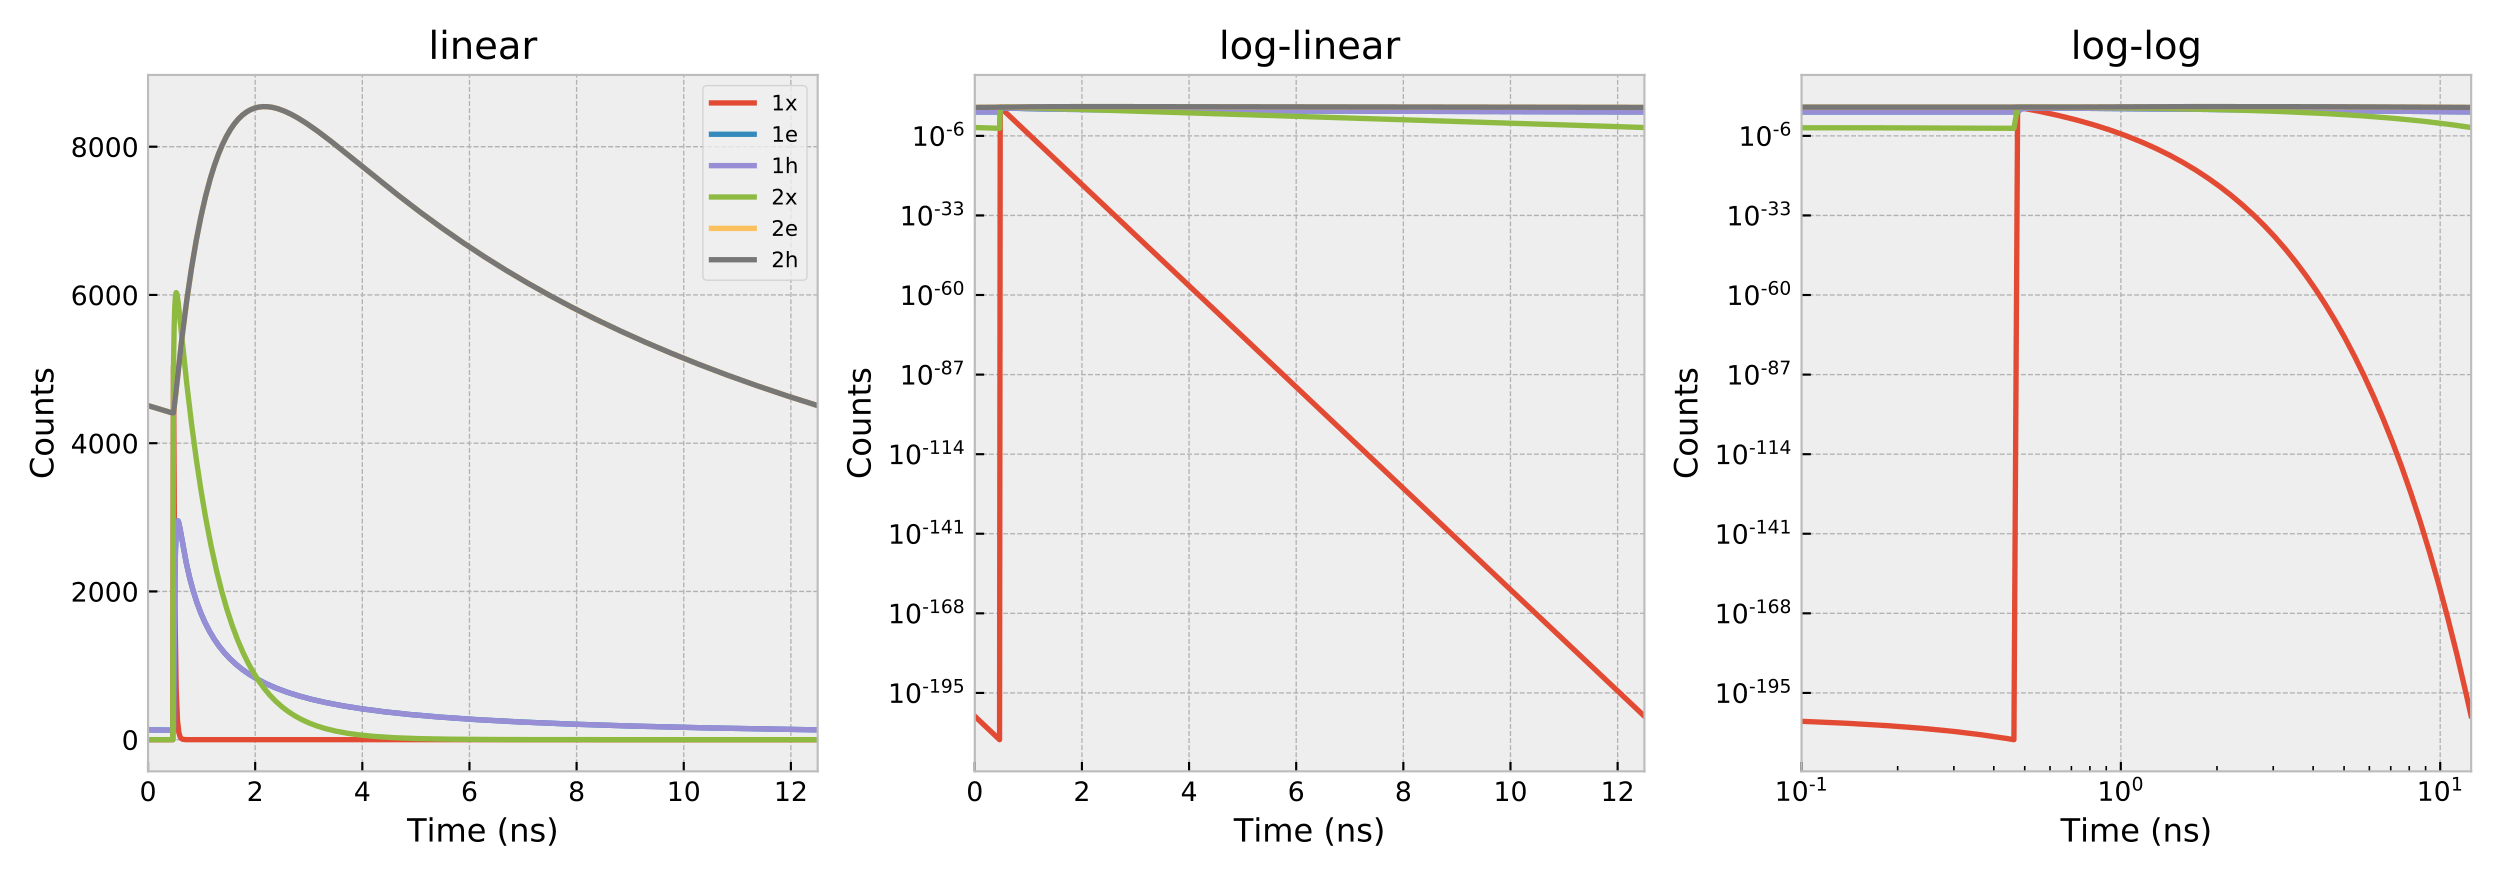 <?xml version="1.0" encoding="utf-8" standalone="no"?>
<!DOCTYPE svg PUBLIC "-//W3C//DTD SVG 1.1//EN"
  "http://www.w3.org/Graphics/SVG/1.1/DTD/svg11.dtd">
<!-- Created with matplotlib (https://matplotlib.org/) -->
<svg height="329.4pt" version="1.1" viewBox="0 0 936 329.4" width="936pt" xmlns="http://www.w3.org/2000/svg" xmlns:xlink="http://www.w3.org/1999/xlink">
 <defs>
  <style type="text/css">
*{stroke-linecap:butt;stroke-linejoin:round;}
  </style>
 </defs>
 <g id="figure_1">
  <g id="patch_1">
   <path d="M 0 329.4 
L 936 329.4 
L 936 0 
L 0 0 
z
" style="fill:#ffffff;"/>
  </g>
  <g id="axes_1">
   <g id="patch_2">
    <path d="M 55.425 288.788 
L 306.136 288.788 
L 306.136 28.05 
L 55.425 28.05 
z
" style="fill:#eeeeee;"/>
   </g>
   <g id="matplotlib.axis_1">
    <g id="xtick_1">
     <g id="line2d_1">
      <path clip-path="url(#p013e3097c7)" d="M 55.425 288.788 
L 55.425 28.05 
" style="fill:none;stroke:#b2b2b2;stroke-dasharray:1.85,0.8;stroke-dashoffset:0;stroke-width:0.5;"/>
     </g>
     <g id="line2d_2">
      <defs>
       <path d="M 0 0 
L 0 -3.5 
" id="m9eb9d35d82" style="stroke:#000000;stroke-width:0.8;"/>
      </defs>
      <g>
       <use style="fill-opacity:0;stroke:#000000;stroke-width:0.8;" x="55.425" xlink:href="#m9eb9d35d82" y="288.788"/>
      </g>
     </g>
     <g id="text_1">
      <!-- 0 -->
      <defs>
       <path d="M 31.781 66.406 
Q 24.172 66.406 20.328 58.906 
Q 16.5 51.422 16.5 36.375 
Q 16.5 21.391 20.328 13.891 
Q 24.172 6.391 31.781 6.391 
Q 39.453 6.391 43.281 13.891 
Q 47.125 21.391 47.125 36.375 
Q 47.125 51.422 43.281 58.906 
Q 39.453 66.406 31.781 66.406 
z
M 31.781 74.219 
Q 44.047 74.219 50.516 64.516 
Q 56.984 54.828 56.984 36.375 
Q 56.984 17.969 50.516 8.266 
Q 44.047 -1.422 31.781 -1.422 
Q 19.531 -1.422 13.062 8.266 
Q 6.594 17.969 6.594 36.375 
Q 6.594 54.828 13.062 64.516 
Q 19.531 74.219 31.781 74.219 
z
" id="DejaVuSans-48"/>
      </defs>
      <g transform="translate(52.244 299.886)scale(0.1 -0.1)">
       <use xlink:href="#DejaVuSans-48"/>
      </g>
     </g>
    </g>
    <g id="xtick_2">
     <g id="line2d_3">
      <path clip-path="url(#p013e3097c7)" d="M 95.539 288.788 
L 95.539 28.05 
" style="fill:none;stroke:#b2b2b2;stroke-dasharray:1.85,0.8;stroke-dashoffset:0;stroke-width:0.5;"/>
     </g>
     <g id="line2d_4">
      <g>
       <use style="fill-opacity:0;stroke:#000000;stroke-width:0.8;" x="95.539" xlink:href="#m9eb9d35d82" y="288.788"/>
      </g>
     </g>
     <g id="text_2">
      <!-- 2 -->
      <defs>
       <path d="M 19.188 8.297 
L 53.609 8.297 
L 53.609 0 
L 7.328 0 
L 7.328 8.297 
Q 12.938 14.109 22.625 23.891 
Q 32.328 33.688 34.812 36.531 
Q 39.547 41.844 41.422 45.531 
Q 43.312 49.219 43.312 52.781 
Q 43.312 58.594 39.234 62.25 
Q 35.156 65.922 28.609 65.922 
Q 23.969 65.922 18.812 64.312 
Q 13.672 62.703 7.812 59.422 
L 7.812 69.391 
Q 13.766 71.781 18.938 73 
Q 24.125 74.219 28.422 74.219 
Q 39.75 74.219 46.484 68.547 
Q 53.219 62.891 53.219 53.422 
Q 53.219 48.922 51.531 44.891 
Q 49.859 40.875 45.406 35.406 
Q 44.188 33.984 37.641 27.219 
Q 31.109 20.453 19.188 8.297 
z
" id="DejaVuSans-50"/>
      </defs>
      <g transform="translate(92.357 299.886)scale(0.1 -0.1)">
       <use xlink:href="#DejaVuSans-50"/>
      </g>
     </g>
    </g>
    <g id="xtick_3">
     <g id="line2d_5">
      <path clip-path="url(#p013e3097c7)" d="M 135.652 288.788 
L 135.652 28.05 
" style="fill:none;stroke:#b2b2b2;stroke-dasharray:1.85,0.8;stroke-dashoffset:0;stroke-width:0.5;"/>
     </g>
     <g id="line2d_6">
      <g>
       <use style="fill-opacity:0;stroke:#000000;stroke-width:0.8;" x="135.652" xlink:href="#m9eb9d35d82" y="288.788"/>
      </g>
     </g>
     <g id="text_3">
      <!-- 4 -->
      <defs>
       <path d="M 37.797 64.312 
L 12.891 25.391 
L 37.797 25.391 
z
M 35.203 72.906 
L 47.609 72.906 
L 47.609 25.391 
L 58.016 25.391 
L 58.016 17.188 
L 47.609 17.188 
L 47.609 0 
L 37.797 0 
L 37.797 17.188 
L 4.891 17.188 
L 4.891 26.703 
z
" id="DejaVuSans-52"/>
      </defs>
      <g transform="translate(132.471 299.886)scale(0.1 -0.1)">
       <use xlink:href="#DejaVuSans-52"/>
      </g>
     </g>
    </g>
    <g id="xtick_4">
     <g id="line2d_7">
      <path clip-path="url(#p013e3097c7)" d="M 175.766 288.788 
L 175.766 28.05 
" style="fill:none;stroke:#b2b2b2;stroke-dasharray:1.85,0.8;stroke-dashoffset:0;stroke-width:0.5;"/>
     </g>
     <g id="line2d_8">
      <g>
       <use style="fill-opacity:0;stroke:#000000;stroke-width:0.8;" x="175.766" xlink:href="#m9eb9d35d82" y="288.788"/>
      </g>
     </g>
     <g id="text_4">
      <!-- 6 -->
      <defs>
       <path d="M 33.016 40.375 
Q 26.375 40.375 22.484 35.828 
Q 18.609 31.297 18.609 23.391 
Q 18.609 15.531 22.484 10.953 
Q 26.375 6.391 33.016 6.391 
Q 39.656 6.391 43.531 10.953 
Q 47.406 15.531 47.406 23.391 
Q 47.406 31.297 43.531 35.828 
Q 39.656 40.375 33.016 40.375 
z
M 52.594 71.297 
L 52.594 62.312 
Q 48.875 64.062 45.094 64.984 
Q 41.312 65.922 37.594 65.922 
Q 27.828 65.922 22.672 59.328 
Q 17.531 52.734 16.797 39.406 
Q 19.672 43.656 24.016 45.922 
Q 28.375 48.188 33.594 48.188 
Q 44.578 48.188 50.953 41.516 
Q 57.328 34.859 57.328 23.391 
Q 57.328 12.156 50.688 5.359 
Q 44.047 -1.422 33.016 -1.422 
Q 20.359 -1.422 13.672 8.266 
Q 6.984 17.969 6.984 36.375 
Q 6.984 53.656 15.188 63.938 
Q 23.391 74.219 37.203 74.219 
Q 40.922 74.219 44.703 73.484 
Q 48.484 72.75 52.594 71.297 
z
" id="DejaVuSans-54"/>
      </defs>
      <g transform="translate(172.585 299.886)scale(0.1 -0.1)">
       <use xlink:href="#DejaVuSans-54"/>
      </g>
     </g>
    </g>
    <g id="xtick_5">
     <g id="line2d_9">
      <path clip-path="url(#p013e3097c7)" d="M 215.88 288.788 
L 215.88 28.05 
" style="fill:none;stroke:#b2b2b2;stroke-dasharray:1.85,0.8;stroke-dashoffset:0;stroke-width:0.5;"/>
     </g>
     <g id="line2d_10">
      <g>
       <use style="fill-opacity:0;stroke:#000000;stroke-width:0.8;" x="215.88" xlink:href="#m9eb9d35d82" y="288.788"/>
      </g>
     </g>
     <g id="text_5">
      <!-- 8 -->
      <defs>
       <path d="M 31.781 34.625 
Q 24.75 34.625 20.719 30.859 
Q 16.703 27.094 16.703 20.516 
Q 16.703 13.922 20.719 10.156 
Q 24.75 6.391 31.781 6.391 
Q 38.812 6.391 42.859 10.172 
Q 46.922 13.969 46.922 20.516 
Q 46.922 27.094 42.891 30.859 
Q 38.875 34.625 31.781 34.625 
z
M 21.922 38.812 
Q 15.578 40.375 12.031 44.719 
Q 8.5 49.078 8.5 55.328 
Q 8.5 64.062 14.719 69.141 
Q 20.953 74.219 31.781 74.219 
Q 42.672 74.219 48.875 69.141 
Q 55.078 64.062 55.078 55.328 
Q 55.078 49.078 51.531 44.719 
Q 48 40.375 41.703 38.812 
Q 48.828 37.156 52.797 32.312 
Q 56.781 27.484 56.781 20.516 
Q 56.781 9.906 50.312 4.234 
Q 43.844 -1.422 31.781 -1.422 
Q 19.734 -1.422 13.25 4.234 
Q 6.781 9.906 6.781 20.516 
Q 6.781 27.484 10.781 32.312 
Q 14.797 37.156 21.922 38.812 
z
M 18.312 54.391 
Q 18.312 48.734 21.844 45.562 
Q 25.391 42.391 31.781 42.391 
Q 38.141 42.391 41.719 45.562 
Q 45.312 48.734 45.312 54.391 
Q 45.312 60.062 41.719 63.234 
Q 38.141 66.406 31.781 66.406 
Q 25.391 66.406 21.844 63.234 
Q 18.312 60.062 18.312 54.391 
z
" id="DejaVuSans-56"/>
      </defs>
      <g transform="translate(212.699 299.886)scale(0.1 -0.1)">
       <use xlink:href="#DejaVuSans-56"/>
      </g>
     </g>
    </g>
    <g id="xtick_6">
     <g id="line2d_11">
      <path clip-path="url(#p013e3097c7)" d="M 255.994 288.788 
L 255.994 28.05 
" style="fill:none;stroke:#b2b2b2;stroke-dasharray:1.85,0.8;stroke-dashoffset:0;stroke-width:0.5;"/>
     </g>
     <g id="line2d_12">
      <g>
       <use style="fill-opacity:0;stroke:#000000;stroke-width:0.8;" x="255.994" xlink:href="#m9eb9d35d82" y="288.788"/>
      </g>
     </g>
     <g id="text_6">
      <!-- 10 -->
      <defs>
       <path d="M 12.406 8.297 
L 28.516 8.297 
L 28.516 63.922 
L 10.984 60.406 
L 10.984 69.391 
L 28.422 72.906 
L 38.281 72.906 
L 38.281 8.297 
L 54.391 8.297 
L 54.391 0 
L 12.406 0 
z
" id="DejaVuSans-49"/>
      </defs>
      <g transform="translate(249.631 299.886)scale(0.1 -0.1)">
       <use xlink:href="#DejaVuSans-49"/>
       <use x="63.623" xlink:href="#DejaVuSans-48"/>
      </g>
     </g>
    </g>
    <g id="xtick_7">
     <g id="line2d_13">
      <path clip-path="url(#p013e3097c7)" d="M 296.107 288.788 
L 296.107 28.05 
" style="fill:none;stroke:#b2b2b2;stroke-dasharray:1.85,0.8;stroke-dashoffset:0;stroke-width:0.5;"/>
     </g>
     <g id="line2d_14">
      <g>
       <use style="fill-opacity:0;stroke:#000000;stroke-width:0.8;" x="296.107" xlink:href="#m9eb9d35d82" y="288.788"/>
      </g>
     </g>
     <g id="text_7">
      <!-- 12 -->
      <g transform="translate(289.745 299.886)scale(0.1 -0.1)">
       <use xlink:href="#DejaVuSans-49"/>
       <use x="63.623" xlink:href="#DejaVuSans-50"/>
      </g>
     </g>
    </g>
    <g id="text_8">
     <!-- Time (ns) -->
     <defs>
      <path d="M -0.297 72.906 
L 61.375 72.906 
L 61.375 64.594 
L 35.5 64.594 
L 35.5 0 
L 25.594 0 
L 25.594 64.594 
L -0.297 64.594 
z
" id="DejaVuSans-84"/>
      <path d="M 9.422 54.688 
L 18.406 54.688 
L 18.406 0 
L 9.422 0 
z
M 9.422 75.984 
L 18.406 75.984 
L 18.406 64.594 
L 9.422 64.594 
z
" id="DejaVuSans-105"/>
      <path d="M 52 44.188 
Q 55.375 50.25 60.062 53.125 
Q 64.75 56 71.094 56 
Q 79.641 56 84.281 50.016 
Q 88.922 44.047 88.922 33.016 
L 88.922 0 
L 79.891 0 
L 79.891 32.719 
Q 79.891 40.578 77.094 44.375 
Q 74.312 48.188 68.609 48.188 
Q 61.625 48.188 57.562 43.547 
Q 53.516 38.922 53.516 30.906 
L 53.516 0 
L 44.484 0 
L 44.484 32.719 
Q 44.484 40.625 41.703 44.406 
Q 38.922 48.188 33.109 48.188 
Q 26.219 48.188 22.156 43.531 
Q 18.109 38.875 18.109 30.906 
L 18.109 0 
L 9.078 0 
L 9.078 54.688 
L 18.109 54.688 
L 18.109 46.188 
Q 21.188 51.219 25.484 53.609 
Q 29.781 56 35.688 56 
Q 41.656 56 45.828 52.969 
Q 50 49.953 52 44.188 
z
" id="DejaVuSans-109"/>
      <path d="M 56.203 29.594 
L 56.203 25.203 
L 14.891 25.203 
Q 15.484 15.922 20.484 11.062 
Q 25.484 6.203 34.422 6.203 
Q 39.594 6.203 44.453 7.469 
Q 49.312 8.734 54.109 11.281 
L 54.109 2.781 
Q 49.266 0.734 44.188 -0.344 
Q 39.109 -1.422 33.891 -1.422 
Q 20.797 -1.422 13.156 6.188 
Q 5.516 13.812 5.516 26.812 
Q 5.516 40.234 12.766 48.109 
Q 20.016 56 32.328 56 
Q 43.359 56 49.781 48.891 
Q 56.203 41.797 56.203 29.594 
z
M 47.219 32.234 
Q 47.125 39.594 43.094 43.984 
Q 39.062 48.391 32.422 48.391 
Q 24.906 48.391 20.391 44.141 
Q 15.875 39.891 15.188 32.172 
z
" id="DejaVuSans-101"/>
      <path id="DejaVuSans-32"/>
      <path d="M 31 75.875 
Q 24.469 64.656 21.281 53.656 
Q 18.109 42.672 18.109 31.391 
Q 18.109 20.125 21.312 9.062 
Q 24.516 -2 31 -13.188 
L 23.188 -13.188 
Q 15.875 -1.703 12.234 9.375 
Q 8.594 20.453 8.594 31.391 
Q 8.594 42.281 12.203 53.312 
Q 15.828 64.359 23.188 75.875 
z
" id="DejaVuSans-40"/>
      <path d="M 54.891 33.016 
L 54.891 0 
L 45.906 0 
L 45.906 32.719 
Q 45.906 40.484 42.875 44.328 
Q 39.844 48.188 33.797 48.188 
Q 26.516 48.188 22.312 43.547 
Q 18.109 38.922 18.109 30.906 
L 18.109 0 
L 9.078 0 
L 9.078 54.688 
L 18.109 54.688 
L 18.109 46.188 
Q 21.344 51.125 25.703 53.562 
Q 30.078 56 35.797 56 
Q 45.219 56 50.047 50.172 
Q 54.891 44.344 54.891 33.016 
z
" id="DejaVuSans-110"/>
      <path d="M 44.281 53.078 
L 44.281 44.578 
Q 40.484 46.531 36.375 47.5 
Q 32.281 48.484 27.875 48.484 
Q 21.188 48.484 17.844 46.438 
Q 14.5 44.391 14.5 40.281 
Q 14.5 37.156 16.891 35.375 
Q 19.281 33.594 26.516 31.984 
L 29.594 31.297 
Q 39.156 29.25 43.188 25.516 
Q 47.219 21.781 47.219 15.094 
Q 47.219 7.469 41.188 3.016 
Q 35.156 -1.422 24.609 -1.422 
Q 20.219 -1.422 15.453 -0.562 
Q 10.688 0.297 5.422 2 
L 5.422 11.281 
Q 10.406 8.688 15.234 7.391 
Q 20.062 6.109 24.812 6.109 
Q 31.156 6.109 34.562 8.281 
Q 37.984 10.453 37.984 14.406 
Q 37.984 18.062 35.516 20.016 
Q 33.062 21.969 24.703 23.781 
L 21.578 24.516 
Q 13.234 26.266 9.516 29.906 
Q 5.812 33.547 5.812 39.891 
Q 5.812 47.609 11.281 51.797 
Q 16.75 56 26.812 56 
Q 31.781 56 36.172 55.266 
Q 40.578 54.547 44.281 53.078 
z
" id="DejaVuSans-115"/>
      <path d="M 8.016 75.875 
L 15.828 75.875 
Q 23.141 64.359 26.781 53.312 
Q 30.422 42.281 30.422 31.391 
Q 30.422 20.453 26.781 9.375 
Q 23.141 -1.703 15.828 -13.188 
L 8.016 -13.188 
Q 14.5 -2 17.703 9.062 
Q 20.906 20.125 20.906 31.391 
Q 20.906 42.672 17.703 53.656 
Q 14.5 64.656 8.016 75.875 
z
" id="DejaVuSans-41"/>
     </defs>
     <g transform="translate(152.399 315.084)scale(0.12 -0.12)">
      <use xlink:href="#DejaVuSans-84"/>
      <use x="61.037" xlink:href="#DejaVuSans-105"/>
      <use x="88.82" xlink:href="#DejaVuSans-109"/>
      <use x="186.232" xlink:href="#DejaVuSans-101"/>
      <use x="247.756" xlink:href="#DejaVuSans-32"/>
      <use x="279.543" xlink:href="#DejaVuSans-40"/>
      <use x="318.557" xlink:href="#DejaVuSans-110"/>
      <use x="381.936" xlink:href="#DejaVuSans-115"/>
      <use x="434.035" xlink:href="#DejaVuSans-41"/>
     </g>
    </g>
   </g>
   <g id="matplotlib.axis_2">
    <g id="ytick_1">
     <g id="line2d_15">
      <path clip-path="url(#p013e3097c7)" d="M 55.425 276.936 
L 306.136 276.936 
" style="fill:none;stroke:#b2b2b2;stroke-dasharray:1.85,0.8;stroke-dashoffset:0;stroke-width:0.5;"/>
     </g>
     <g id="line2d_16">
      <defs>
       <path d="M 0 0 
L 3.5 0 
" id="m310d43df09" style="stroke:#000000;stroke-width:0.8;"/>
      </defs>
      <g>
       <use style="fill-opacity:0;stroke:#000000;stroke-width:0.8;" x="55.425" xlink:href="#m310d43df09" y="276.936"/>
      </g>
     </g>
     <g id="text_9">
      <!-- 0 -->
      <g transform="translate(45.562 280.735)scale(0.1 -0.1)">
       <use xlink:href="#DejaVuSans-48"/>
      </g>
     </g>
    </g>
    <g id="ytick_2">
     <g id="line2d_17">
      <path clip-path="url(#p013e3097c7)" d="M 55.425 221.433 
L 306.136 221.433 
" style="fill:none;stroke:#b2b2b2;stroke-dasharray:1.85,0.8;stroke-dashoffset:0;stroke-width:0.5;"/>
     </g>
     <g id="line2d_18">
      <g>
       <use style="fill-opacity:0;stroke:#000000;stroke-width:0.8;" x="55.425" xlink:href="#m310d43df09" y="221.433"/>
      </g>
     </g>
     <g id="text_10">
      <!-- 2000 -->
      <g transform="translate(26.475 225.232)scale(0.1 -0.1)">
       <use xlink:href="#DejaVuSans-50"/>
       <use x="63.623" xlink:href="#DejaVuSans-48"/>
       <use x="127.246" xlink:href="#DejaVuSans-48"/>
       <use x="190.869" xlink:href="#DejaVuSans-48"/>
      </g>
     </g>
    </g>
    <g id="ytick_3">
     <g id="line2d_19">
      <path clip-path="url(#p013e3097c7)" d="M 55.425 165.93 
L 306.136 165.93 
" style="fill:none;stroke:#b2b2b2;stroke-dasharray:1.85,0.8;stroke-dashoffset:0;stroke-width:0.5;"/>
     </g>
     <g id="line2d_20">
      <g>
       <use style="fill-opacity:0;stroke:#000000;stroke-width:0.8;" x="55.425" xlink:href="#m310d43df09" y="165.93"/>
      </g>
     </g>
     <g id="text_11">
      <!-- 4000 -->
      <g transform="translate(26.475 169.729)scale(0.1 -0.1)">
       <use xlink:href="#DejaVuSans-52"/>
       <use x="63.623" xlink:href="#DejaVuSans-48"/>
       <use x="127.246" xlink:href="#DejaVuSans-48"/>
       <use x="190.869" xlink:href="#DejaVuSans-48"/>
      </g>
     </g>
    </g>
    <g id="ytick_4">
     <g id="line2d_21">
      <path clip-path="url(#p013e3097c7)" d="M 55.425 110.427 
L 306.136 110.427 
" style="fill:none;stroke:#b2b2b2;stroke-dasharray:1.85,0.8;stroke-dashoffset:0;stroke-width:0.5;"/>
     </g>
     <g id="line2d_22">
      <g>
       <use style="fill-opacity:0;stroke:#000000;stroke-width:0.8;" x="55.425" xlink:href="#m310d43df09" y="110.427"/>
      </g>
     </g>
     <g id="text_12">
      <!-- 6000 -->
      <g transform="translate(26.475 114.227)scale(0.1 -0.1)">
       <use xlink:href="#DejaVuSans-54"/>
       <use x="63.623" xlink:href="#DejaVuSans-48"/>
       <use x="127.246" xlink:href="#DejaVuSans-48"/>
       <use x="190.869" xlink:href="#DejaVuSans-48"/>
      </g>
     </g>
    </g>
    <g id="ytick_5">
     <g id="line2d_23">
      <path clip-path="url(#p013e3097c7)" d="M 55.425 54.924 
L 306.136 54.924 
" style="fill:none;stroke:#b2b2b2;stroke-dasharray:1.85,0.8;stroke-dashoffset:0;stroke-width:0.5;"/>
     </g>
     <g id="line2d_24">
      <g>
       <use style="fill-opacity:0;stroke:#000000;stroke-width:0.8;" x="55.425" xlink:href="#m310d43df09" y="54.924"/>
      </g>
     </g>
     <g id="text_13">
      <!-- 8000 -->
      <g transform="translate(26.475 58.724)scale(0.1 -0.1)">
       <use xlink:href="#DejaVuSans-56"/>
       <use x="63.623" xlink:href="#DejaVuSans-48"/>
       <use x="127.246" xlink:href="#DejaVuSans-48"/>
       <use x="190.869" xlink:href="#DejaVuSans-48"/>
      </g>
     </g>
    </g>
    <g id="text_14">
     <!-- Counts -->
     <defs>
      <path d="M 64.406 67.281 
L 64.406 56.891 
Q 59.422 61.531 53.781 63.812 
Q 48.141 66.109 41.797 66.109 
Q 29.297 66.109 22.656 58.469 
Q 16.016 50.828 16.016 36.375 
Q 16.016 21.969 22.656 14.328 
Q 29.297 6.688 41.797 6.688 
Q 48.141 6.688 53.781 8.984 
Q 59.422 11.281 64.406 15.922 
L 64.406 5.609 
Q 59.234 2.094 53.438 0.328 
Q 47.656 -1.422 41.219 -1.422 
Q 24.656 -1.422 15.125 8.703 
Q 5.609 18.844 5.609 36.375 
Q 5.609 53.953 15.125 64.078 
Q 24.656 74.219 41.219 74.219 
Q 47.75 74.219 53.531 72.484 
Q 59.328 70.75 64.406 67.281 
z
" id="DejaVuSans-67"/>
      <path d="M 30.609 48.391 
Q 23.391 48.391 19.188 42.75 
Q 14.984 37.109 14.984 27.297 
Q 14.984 17.484 19.156 11.844 
Q 23.344 6.203 30.609 6.203 
Q 37.797 6.203 41.984 11.859 
Q 46.188 17.531 46.188 27.297 
Q 46.188 37.016 41.984 42.703 
Q 37.797 48.391 30.609 48.391 
z
M 30.609 56 
Q 42.328 56 49.016 48.375 
Q 55.719 40.766 55.719 27.297 
Q 55.719 13.875 49.016 6.219 
Q 42.328 -1.422 30.609 -1.422 
Q 18.844 -1.422 12.172 6.219 
Q 5.516 13.875 5.516 27.297 
Q 5.516 40.766 12.172 48.375 
Q 18.844 56 30.609 56 
z
" id="DejaVuSans-111"/>
      <path d="M 8.5 21.578 
L 8.5 54.688 
L 17.484 54.688 
L 17.484 21.922 
Q 17.484 14.156 20.5 10.266 
Q 23.531 6.391 29.594 6.391 
Q 36.859 6.391 41.078 11.031 
Q 45.312 15.672 45.312 23.688 
L 45.312 54.688 
L 54.297 54.688 
L 54.297 0 
L 45.312 0 
L 45.312 8.406 
Q 42.047 3.422 37.719 1 
Q 33.406 -1.422 27.688 -1.422 
Q 18.266 -1.422 13.375 4.438 
Q 8.5 10.297 8.5 21.578 
z
M 31.109 56 
z
" id="DejaVuSans-117"/>
      <path d="M 18.312 70.219 
L 18.312 54.688 
L 36.812 54.688 
L 36.812 47.703 
L 18.312 47.703 
L 18.312 18.016 
Q 18.312 11.328 20.141 9.422 
Q 21.969 7.516 27.594 7.516 
L 36.812 7.516 
L 36.812 0 
L 27.594 0 
Q 17.188 0 13.234 3.875 
Q 9.281 7.766 9.281 18.016 
L 9.281 47.703 
L 2.688 47.703 
L 2.688 54.688 
L 9.281 54.688 
L 9.281 70.219 
z
" id="DejaVuSans-116"/>
     </defs>
     <g transform="translate(19.979 179.363)rotate(-90)scale(0.12 -0.12)">
      <use xlink:href="#DejaVuSans-67"/>
      <use x="69.824" xlink:href="#DejaVuSans-111"/>
      <use x="131.006" xlink:href="#DejaVuSans-117"/>
      <use x="194.385" xlink:href="#DejaVuSans-110"/>
      <use x="257.764" xlink:href="#DejaVuSans-116"/>
      <use x="296.973" xlink:href="#DejaVuSans-115"/>
     </g>
    </g>
   </g>
   <g id="line2d_25">
    <path clip-path="url(#p013e3097c7)" d="M 55.425 276.936 
L 64.701 276.936 
L 64.952 137.229 
L 65.453 224.977 
L 65.955 257.611 
L 66.456 269.749 
L 66.958 274.263 
L 67.459 275.942 
L 67.961 276.566 
L 68.462 276.798 
L 69.465 276.917 
L 73.727 276.936 
L 305.885 276.936 
L 305.885 276.936 
" style="fill:none;stroke:#e24a33;stroke-linecap:square;stroke-width:2;"/>
   </g>
   <g id="line2d_26">
    <path clip-path="url(#p013e3097c7)" d="M 55.425 273.249 
L 64.952 273.387 
L 65.453 217.858 
L 65.704 205.882 
L 65.955 199.369 
L 66.206 196.193 
L 66.456 195.028 
L 66.707 195.058 
L 66.958 195.783 
L 67.459 198.231 
L 69.716 210.626 
L 70.969 216.172 
L 72.223 220.859 
L 73.727 225.606 
L 75.231 229.607 
L 76.735 233.026 
L 78.49 236.437 
L 80.245 239.353 
L 82 241.876 
L 84.006 244.372 
L 86.012 246.535 
L 88.268 248.648 
L 90.775 250.675 
L 93.533 252.592 
L 96.542 254.388 
L 99.801 256.055 
L 103.311 257.595 
L 107.322 259.097 
L 111.584 260.457 
L 116.598 261.812 
L 122.114 263.067 
L 128.382 264.261 
L 135.652 265.412 
L 143.926 266.491 
L 153.453 267.507 
L 164.735 268.481 
L 178.023 269.398 
L 193.817 270.258 
L 212.871 271.066 
L 236.188 271.823 
L 265.019 272.526 
L 301.122 273.174 
L 305.885 273.245 
L 305.885 273.245 
" style="fill:none;stroke:#348abd;stroke-linecap:square;stroke-width:2;"/>
   </g>
   <g id="line2d_27">
    <path clip-path="url(#p013e3097c7)" d="M 55.425 273.249 
L 64.952 273.387 
L 65.453 217.858 
L 65.704 205.882 
L 65.955 199.369 
L 66.206 196.193 
L 66.456 195.028 
L 66.707 195.058 
L 66.958 195.783 
L 67.459 198.231 
L 69.716 210.626 
L 70.969 216.172 
L 72.223 220.859 
L 73.727 225.606 
L 75.231 229.607 
L 76.735 233.026 
L 78.49 236.437 
L 80.245 239.353 
L 82 241.876 
L 84.006 244.372 
L 86.012 246.535 
L 88.268 248.648 
L 90.775 250.675 
L 93.533 252.592 
L 96.542 254.388 
L 99.801 256.055 
L 103.311 257.595 
L 107.322 259.097 
L 111.584 260.457 
L 116.598 261.812 
L 122.114 263.067 
L 128.382 264.261 
L 135.652 265.412 
L 143.926 266.491 
L 153.453 267.507 
L 164.735 268.481 
L 178.023 269.398 
L 193.817 270.258 
L 212.871 271.066 
L 236.188 271.823 
L 265.019 272.526 
L 301.122 273.174 
L 305.885 273.245 
L 305.885 273.245 
" style="fill:none;stroke:#988ed5;stroke-linecap:square;stroke-width:2;"/>
   </g>
   <g id="line2d_28">
    <path clip-path="url(#p013e3097c7)" d="M 55.425 276.936 
L 64.701 276.936 
L 64.952 137.229 
L 65.203 122.332 
L 65.453 114.401 
L 65.704 110.697 
L 65.955 109.554 
L 66.206 109.953 
L 66.707 113.142 
L 67.71 122.606 
L 69.966 144.037 
L 71.721 158.742 
L 73.476 171.821 
L 75.231 183.453 
L 76.986 193.798 
L 78.992 204.227 
L 80.998 213.347 
L 83.003 221.323 
L 85.009 228.299 
L 87.015 234.4 
L 89.02 239.735 
L 91.026 244.402 
L 93.032 248.483 
L 95.037 252.052 
L 97.043 255.173 
L 99.049 257.903 
L 101.054 260.29 
L 103.311 262.62 
L 105.567 264.624 
L 107.824 266.347 
L 110.331 267.98 
L 112.838 269.362 
L 115.596 270.637 
L 118.604 271.784 
L 121.863 272.792 
L 125.624 273.713 
L 129.886 274.512 
L 134.65 275.173 
L 140.416 275.736 
L 147.436 276.186 
L 156.461 276.525 
L 168.997 276.758 
L 189.555 276.891 
L 241.452 276.934 
L 305.885 276.936 
L 305.885 276.936 
" style="fill:none;stroke:#8eba42;stroke-linecap:square;stroke-width:2;"/>
   </g>
   <g id="line2d_29">
    <path clip-path="url(#p013e3097c7)" d="M 55.425 151.86 
L 64.701 154.664 
L 64.952 154.628 
L 65.704 148.221 
L 68.211 125.735 
L 69.966 112.135 
L 71.721 100.278 
L 73.476 89.98 
L 75.231 81.073 
L 76.986 73.404 
L 78.741 66.837 
L 80.245 61.992 
L 81.75 57.796 
L 83.254 54.187 
L 84.758 51.106 
L 86.262 48.501 
L 87.767 46.324 
L 89.271 44.532 
L 90.775 43.087 
L 92.279 41.952 
L 93.784 41.096 
L 95.288 40.49 
L 96.792 40.107 
L 98.547 39.912 
L 100.302 39.956 
L 102.057 40.207 
L 104.063 40.716 
L 106.319 41.53 
L 108.826 42.684 
L 111.584 44.199 
L 114.843 46.249 
L 118.855 49.057 
L 123.869 52.859 
L 131.39 58.877 
L 149.191 73.197 
L 157.715 79.717 
L 165.738 85.567 
L 173.51 90.958 
L 181.282 96.08 
L 189.305 101.096 
L 197.327 105.852 
L 205.601 110.499 
L 214.125 115.034 
L 222.9 119.454 
L 232.176 123.873 
L 241.703 128.16 
L 251.481 132.318 
L 261.76 136.446 
L 272.29 140.438 
L 283.321 144.383 
L 294.854 148.271 
L 305.885 151.782 
L 305.885 151.782 
" style="fill:none;stroke:#fbc15e;stroke-linecap:square;stroke-width:2;"/>
   </g>
   <g id="line2d_30">
    <path clip-path="url(#p013e3097c7)" d="M 55.425 151.86 
L 64.701 154.664 
L 64.952 154.628 
L 65.704 148.221 
L 68.211 125.735 
L 69.966 112.135 
L 71.721 100.278 
L 73.476 89.98 
L 75.231 81.073 
L 76.986 73.404 
L 78.741 66.837 
L 80.245 61.992 
L 81.75 57.796 
L 83.254 54.187 
L 84.758 51.106 
L 86.262 48.501 
L 87.767 46.324 
L 89.271 44.532 
L 90.775 43.087 
L 92.279 41.952 
L 93.784 41.096 
L 95.288 40.49 
L 96.792 40.107 
L 98.547 39.912 
L 100.302 39.956 
L 102.057 40.207 
L 104.063 40.716 
L 106.319 41.53 
L 108.826 42.684 
L 111.584 44.199 
L 114.843 46.249 
L 118.855 49.057 
L 123.869 52.859 
L 131.39 58.877 
L 149.191 73.197 
L 157.715 79.717 
L 165.738 85.567 
L 173.51 90.958 
L 181.282 96.08 
L 189.305 101.096 
L 197.327 105.852 
L 205.601 110.499 
L 214.125 115.034 
L 222.9 119.454 
L 232.176 123.873 
L 241.703 128.16 
L 251.481 132.318 
L 261.76 136.446 
L 272.29 140.438 
L 283.321 144.383 
L 294.854 148.271 
L 305.885 151.782 
L 305.885 151.782 
" style="fill:none;stroke:#777777;stroke-linecap:square;stroke-width:2;"/>
   </g>
   <g id="patch_3">
    <path d="M 55.425 288.788 
L 55.425 28.05 
" style="fill:none;stroke:#bcbcbc;stroke-linecap:square;stroke-linejoin:miter;stroke-width:0.8;"/>
   </g>
   <g id="patch_4">
    <path d="M 306.136 288.788 
L 306.136 28.05 
" style="fill:none;stroke:#bcbcbc;stroke-linecap:square;stroke-linejoin:miter;stroke-width:0.8;"/>
   </g>
   <g id="patch_5">
    <path d="M 55.425 288.788 
L 306.136 288.788 
" style="fill:none;stroke:#bcbcbc;stroke-linecap:square;stroke-linejoin:miter;stroke-width:0.8;"/>
   </g>
   <g id="patch_6">
    <path d="M 55.425 28.05 
L 306.136 28.05 
" style="fill:none;stroke:#bcbcbc;stroke-linecap:square;stroke-linejoin:miter;stroke-width:0.8;"/>
   </g>
   <g id="text_15">
    <!-- linear -->
    <defs>
     <path d="M 9.422 75.984 
L 18.406 75.984 
L 18.406 0 
L 9.422 0 
z
" id="DejaVuSans-108"/>
     <path d="M 34.281 27.484 
Q 23.391 27.484 19.188 25 
Q 14.984 22.516 14.984 16.5 
Q 14.984 11.719 18.141 8.906 
Q 21.297 6.109 26.703 6.109 
Q 34.188 6.109 38.703 11.406 
Q 43.219 16.703 43.219 25.484 
L 43.219 27.484 
z
M 52.203 31.203 
L 52.203 0 
L 43.219 0 
L 43.219 8.297 
Q 40.141 3.328 35.547 0.953 
Q 30.953 -1.422 24.312 -1.422 
Q 15.922 -1.422 10.953 3.297 
Q 6 8.016 6 15.922 
Q 6 25.141 12.172 29.828 
Q 18.359 34.516 30.609 34.516 
L 43.219 34.516 
L 43.219 35.406 
Q 43.219 41.609 39.141 45 
Q 35.062 48.391 27.688 48.391 
Q 23 48.391 18.547 47.266 
Q 14.109 46.141 10.016 43.891 
L 10.016 52.203 
Q 14.938 54.109 19.578 55.047 
Q 24.219 56 28.609 56 
Q 40.484 56 46.344 49.844 
Q 52.203 43.703 52.203 31.203 
z
" id="DejaVuSans-97"/>
     <path d="M 41.109 46.297 
Q 39.594 47.172 37.812 47.578 
Q 36.031 48 33.891 48 
Q 26.266 48 22.188 43.047 
Q 18.109 38.094 18.109 28.812 
L 18.109 0 
L 9.078 0 
L 9.078 54.688 
L 18.109 54.688 
L 18.109 46.188 
Q 20.953 51.172 25.484 53.578 
Q 30.031 56 36.531 56 
Q 37.453 56 38.578 55.875 
Q 39.703 55.766 41.062 55.516 
z
" id="DejaVuSans-114"/>
    </defs>
    <g transform="translate(160.415 22.05)scale(0.144 -0.144)">
     <use xlink:href="#DejaVuSans-108"/>
     <use x="27.783" xlink:href="#DejaVuSans-105"/>
     <use x="55.566" xlink:href="#DejaVuSans-110"/>
     <use x="118.945" xlink:href="#DejaVuSans-101"/>
     <use x="180.469" xlink:href="#DejaVuSans-97"/>
     <use x="241.748" xlink:href="#DejaVuSans-114"/>
    </g>
   </g>
   <g id="legend_1">
    <g id="patch_7">
     <path d="M 264.776 104.905 
L 300.536 104.905 
Q 302.136 104.905 302.136 103.305 
L 302.136 33.65 
Q 302.136 32.05 300.536 32.05 
L 264.776 32.05 
Q 263.176 32.05 263.176 33.65 
L 263.176 103.305 
Q 263.176 104.905 264.776 104.905 
z
" style="fill:#eeeeee;opacity:0.8;stroke:#cccccc;stroke-linejoin:miter;stroke-width:0.5;"/>
    </g>
    <g id="line2d_31">
     <path d="M 266.376 38.529 
L 282.376 38.529 
" style="fill:none;stroke:#e24a33;stroke-linecap:square;stroke-width:2;"/>
    </g>
    <g id="line2d_32"/>
    <g id="text_16">
     <!-- 1x -->
     <defs>
      <path d="M 54.891 54.688 
L 35.109 28.078 
L 55.906 0 
L 45.312 0 
L 29.391 21.484 
L 13.484 0 
L 2.875 0 
L 24.125 28.609 
L 4.688 54.688 
L 15.281 54.688 
L 29.781 35.203 
L 44.281 54.688 
z
" id="DejaVuSans-120"/>
     </defs>
     <g transform="translate(288.776 41.329)scale(0.08 -0.08)">
      <use xlink:href="#DejaVuSans-49"/>
      <use x="63.623" xlink:href="#DejaVuSans-120"/>
     </g>
    </g>
    <g id="line2d_33">
     <path d="M 266.376 50.271 
L 282.376 50.271 
" style="fill:none;stroke:#348abd;stroke-linecap:square;stroke-width:2;"/>
    </g>
    <g id="line2d_34"/>
    <g id="text_17">
     <!-- 1e -->
     <g transform="translate(288.776 53.071)scale(0.08 -0.08)">
      <use xlink:href="#DejaVuSans-49"/>
      <use x="63.623" xlink:href="#DejaVuSans-101"/>
     </g>
    </g>
    <g id="line2d_35">
     <path d="M 266.376 62.014 
L 282.376 62.014 
" style="fill:none;stroke:#988ed5;stroke-linecap:square;stroke-width:2;"/>
    </g>
    <g id="line2d_36"/>
    <g id="text_18">
     <!-- 1h -->
     <defs>
      <path d="M 54.891 33.016 
L 54.891 0 
L 45.906 0 
L 45.906 32.719 
Q 45.906 40.484 42.875 44.328 
Q 39.844 48.188 33.797 48.188 
Q 26.516 48.188 22.312 43.547 
Q 18.109 38.922 18.109 30.906 
L 18.109 0 
L 9.078 0 
L 9.078 75.984 
L 18.109 75.984 
L 18.109 46.188 
Q 21.344 51.125 25.703 53.562 
Q 30.078 56 35.797 56 
Q 45.219 56 50.047 50.172 
Q 54.891 44.344 54.891 33.016 
z
" id="DejaVuSans-104"/>
     </defs>
     <g transform="translate(288.776 64.814)scale(0.08 -0.08)">
      <use xlink:href="#DejaVuSans-49"/>
      <use x="63.623" xlink:href="#DejaVuSans-104"/>
     </g>
    </g>
    <g id="line2d_37">
     <path d="M 266.376 73.756 
L 282.376 73.756 
" style="fill:none;stroke:#8eba42;stroke-linecap:square;stroke-width:2;"/>
    </g>
    <g id="line2d_38"/>
    <g id="text_19">
     <!-- 2x -->
     <g transform="translate(288.776 76.556)scale(0.08 -0.08)">
      <use xlink:href="#DejaVuSans-50"/>
      <use x="63.623" xlink:href="#DejaVuSans-120"/>
     </g>
    </g>
    <g id="line2d_39">
     <path d="M 266.376 85.499 
L 282.376 85.499 
" style="fill:none;stroke:#fbc15e;stroke-linecap:square;stroke-width:2;"/>
    </g>
    <g id="line2d_40"/>
    <g id="text_20">
     <!-- 2e -->
     <g transform="translate(288.776 88.299)scale(0.08 -0.08)">
      <use xlink:href="#DejaVuSans-50"/>
      <use x="63.623" xlink:href="#DejaVuSans-101"/>
     </g>
    </g>
    <g id="line2d_41">
     <path d="M 266.376 97.241 
L 282.376 97.241 
" style="fill:none;stroke:#777777;stroke-linecap:square;stroke-width:2;"/>
    </g>
    <g id="line2d_42"/>
    <g id="text_21">
     <!-- 2h -->
     <g transform="translate(288.776 100.041)scale(0.08 -0.08)">
      <use xlink:href="#DejaVuSans-50"/>
      <use x="63.623" xlink:href="#DejaVuSans-104"/>
     </g>
    </g>
   </g>
  </g>
  <g id="axes_2">
   <g id="patch_8">
    <path d="M 364.957 288.788 
L 615.668 288.788 
L 615.668 28.05 
L 364.957 28.05 
z
" style="fill:#eeeeee;"/>
   </g>
   <g id="matplotlib.axis_3">
    <g id="xtick_8">
     <g id="line2d_43">
      <path clip-path="url(#p147f4d0aa1)" d="M 364.957 288.788 
L 364.957 28.05 
" style="fill:none;stroke:#b2b2b2;stroke-dasharray:1.85,0.8;stroke-dashoffset:0;stroke-width:0.5;"/>
     </g>
     <g id="line2d_44">
      <g>
       <use style="fill-opacity:0;stroke:#000000;stroke-width:0.8;" x="364.957" xlink:href="#m9eb9d35d82" y="288.788"/>
      </g>
     </g>
     <g id="text_22">
      <!-- 0 -->
      <g transform="translate(361.776 299.886)scale(0.1 -0.1)">
       <use xlink:href="#DejaVuSans-48"/>
      </g>
     </g>
    </g>
    <g id="xtick_9">
     <g id="line2d_45">
      <path clip-path="url(#p147f4d0aa1)" d="M 405.071 288.788 
L 405.071 28.05 
" style="fill:none;stroke:#b2b2b2;stroke-dasharray:1.85,0.8;stroke-dashoffset:0;stroke-width:0.5;"/>
     </g>
     <g id="line2d_46">
      <g>
       <use style="fill-opacity:0;stroke:#000000;stroke-width:0.8;" x="405.071" xlink:href="#m9eb9d35d82" y="288.788"/>
      </g>
     </g>
     <g id="text_23">
      <!-- 2 -->
      <g transform="translate(401.89 299.886)scale(0.1 -0.1)">
       <use xlink:href="#DejaVuSans-50"/>
      </g>
     </g>
    </g>
    <g id="xtick_10">
     <g id="line2d_47">
      <path clip-path="url(#p147f4d0aa1)" d="M 445.185 288.788 
L 445.185 28.05 
" style="fill:none;stroke:#b2b2b2;stroke-dasharray:1.85,0.8;stroke-dashoffset:0;stroke-width:0.5;"/>
     </g>
     <g id="line2d_48">
      <g>
       <use style="fill-opacity:0;stroke:#000000;stroke-width:0.8;" x="445.185" xlink:href="#m9eb9d35d82" y="288.788"/>
      </g>
     </g>
     <g id="text_24">
      <!-- 4 -->
      <g transform="translate(442.003 299.886)scale(0.1 -0.1)">
       <use xlink:href="#DejaVuSans-52"/>
      </g>
     </g>
    </g>
    <g id="xtick_11">
     <g id="line2d_49">
      <path clip-path="url(#p147f4d0aa1)" d="M 485.298 288.788 
L 485.298 28.05 
" style="fill:none;stroke:#b2b2b2;stroke-dasharray:1.85,0.8;stroke-dashoffset:0;stroke-width:0.5;"/>
     </g>
     <g id="line2d_50">
      <g>
       <use style="fill-opacity:0;stroke:#000000;stroke-width:0.8;" x="485.298" xlink:href="#m9eb9d35d82" y="288.788"/>
      </g>
     </g>
     <g id="text_25">
      <!-- 6 -->
      <g transform="translate(482.117 299.886)scale(0.1 -0.1)">
       <use xlink:href="#DejaVuSans-54"/>
      </g>
     </g>
    </g>
    <g id="xtick_12">
     <g id="line2d_51">
      <path clip-path="url(#p147f4d0aa1)" d="M 525.412 288.788 
L 525.412 28.05 
" style="fill:none;stroke:#b2b2b2;stroke-dasharray:1.85,0.8;stroke-dashoffset:0;stroke-width:0.5;"/>
     </g>
     <g id="line2d_52">
      <g>
       <use style="fill-opacity:0;stroke:#000000;stroke-width:0.8;" x="525.412" xlink:href="#m9eb9d35d82" y="288.788"/>
      </g>
     </g>
     <g id="text_26">
      <!-- 8 -->
      <g transform="translate(522.231 299.886)scale(0.1 -0.1)">
       <use xlink:href="#DejaVuSans-56"/>
      </g>
     </g>
    </g>
    <g id="xtick_13">
     <g id="line2d_53">
      <path clip-path="url(#p147f4d0aa1)" d="M 565.526 288.788 
L 565.526 28.05 
" style="fill:none;stroke:#b2b2b2;stroke-dasharray:1.85,0.8;stroke-dashoffset:0;stroke-width:0.5;"/>
     </g>
     <g id="line2d_54">
      <g>
       <use style="fill-opacity:0;stroke:#000000;stroke-width:0.8;" x="565.526" xlink:href="#m9eb9d35d82" y="288.788"/>
      </g>
     </g>
     <g id="text_27">
      <!-- 10 -->
      <g transform="translate(559.163 299.886)scale(0.1 -0.1)">
       <use xlink:href="#DejaVuSans-49"/>
       <use x="63.623" xlink:href="#DejaVuSans-48"/>
      </g>
     </g>
    </g>
    <g id="xtick_14">
     <g id="line2d_55">
      <path clip-path="url(#p147f4d0aa1)" d="M 605.64 288.788 
L 605.64 28.05 
" style="fill:none;stroke:#b2b2b2;stroke-dasharray:1.85,0.8;stroke-dashoffset:0;stroke-width:0.5;"/>
     </g>
     <g id="line2d_56">
      <g>
       <use style="fill-opacity:0;stroke:#000000;stroke-width:0.8;" x="605.64" xlink:href="#m9eb9d35d82" y="288.788"/>
      </g>
     </g>
     <g id="text_28">
      <!-- 12 -->
      <g transform="translate(599.277 299.886)scale(0.1 -0.1)">
       <use xlink:href="#DejaVuSans-49"/>
       <use x="63.623" xlink:href="#DejaVuSans-50"/>
      </g>
     </g>
    </g>
    <g id="text_29">
     <!-- Time (ns) -->
     <g transform="translate(461.931 315.084)scale(0.12 -0.12)">
      <use xlink:href="#DejaVuSans-84"/>
      <use x="61.037" xlink:href="#DejaVuSans-105"/>
      <use x="88.82" xlink:href="#DejaVuSans-109"/>
      <use x="186.232" xlink:href="#DejaVuSans-101"/>
      <use x="247.756" xlink:href="#DejaVuSans-32"/>
      <use x="279.543" xlink:href="#DejaVuSans-40"/>
      <use x="318.557" xlink:href="#DejaVuSans-110"/>
      <use x="381.936" xlink:href="#DejaVuSans-115"/>
      <use x="434.035" xlink:href="#DejaVuSans-41"/>
     </g>
    </g>
   </g>
   <g id="matplotlib.axis_4">
    <g id="ytick_6">
     <g id="line2d_57">
      <path clip-path="url(#p147f4d0aa1)" d="M 364.957 259.433 
L 615.668 259.433 
" style="fill:none;stroke:#b2b2b2;stroke-dasharray:1.85,0.8;stroke-dashoffset:0;stroke-width:0.5;"/>
     </g>
     <g id="line2d_58">
      <g>
       <use style="fill-opacity:0;stroke:#000000;stroke-width:0.8;" x="364.957" xlink:href="#m310d43df09" y="259.433"/>
      </g>
     </g>
     <g id="text_30">
      <!-- $\mathdefault{10^{-195}}$ -->
      <defs>
       <path d="M 4.891 31.391 
L 31.203 31.391 
L 31.203 23.391 
L 4.891 23.391 
z
" id="DejaVuSans-45"/>
       <path d="M 10.984 1.516 
L 10.984 10.5 
Q 14.703 8.734 18.5 7.812 
Q 22.312 6.891 25.984 6.891 
Q 35.75 6.891 40.891 13.453 
Q 46.047 20.016 46.781 33.406 
Q 43.953 29.203 39.594 26.953 
Q 35.25 24.703 29.984 24.703 
Q 19.047 24.703 12.672 31.312 
Q 6.297 37.938 6.297 49.422 
Q 6.297 60.641 12.938 67.422 
Q 19.578 74.219 30.609 74.219 
Q 43.266 74.219 49.922 64.516 
Q 56.594 54.828 56.594 36.375 
Q 56.594 19.141 48.406 8.859 
Q 40.234 -1.422 26.422 -1.422 
Q 22.703 -1.422 18.891 -0.688 
Q 15.094 0.047 10.984 1.516 
z
M 30.609 32.422 
Q 37.25 32.422 41.125 36.953 
Q 45.016 41.5 45.016 49.422 
Q 45.016 57.281 41.125 61.844 
Q 37.25 66.406 30.609 66.406 
Q 23.969 66.406 20.094 61.844 
Q 16.219 57.281 16.219 49.422 
Q 16.219 41.5 20.094 36.953 
Q 23.969 32.422 30.609 32.422 
z
" id="DejaVuSans-57"/>
       <path d="M 10.797 72.906 
L 49.516 72.906 
L 49.516 64.594 
L 19.828 64.594 
L 19.828 46.734 
Q 21.969 47.469 24.109 47.828 
Q 26.266 48.188 28.422 48.188 
Q 40.625 48.188 47.75 41.5 
Q 54.891 34.812 54.891 23.391 
Q 54.891 11.625 47.562 5.094 
Q 40.234 -1.422 26.906 -1.422 
Q 22.312 -1.422 17.547 -0.641 
Q 12.797 0.141 7.719 1.703 
L 7.719 11.625 
Q 12.109 9.234 16.797 8.062 
Q 21.484 6.891 26.703 6.891 
Q 35.156 6.891 40.078 11.328 
Q 45.016 15.766 45.016 23.391 
Q 45.016 31 40.078 35.438 
Q 35.156 39.891 26.703 39.891 
Q 22.75 39.891 18.812 39.016 
Q 14.891 38.141 10.797 36.281 
z
" id="DejaVuSans-53"/>
      </defs>
      <g transform="translate(332.457 263.232)scale(0.1 -0.1)">
       <use transform="translate(0 0.766)" xlink:href="#DejaVuSans-49"/>
       <use transform="translate(63.623 0.766)" xlink:href="#DejaVuSans-48"/>
       <use transform="translate(128.203 39.047)scale(0.7)" xlink:href="#DejaVuSans-45"/>
       <use transform="translate(153.462 39.047)scale(0.7)" xlink:href="#DejaVuSans-49"/>
       <use transform="translate(197.998 39.047)scale(0.7)" xlink:href="#DejaVuSans-57"/>
       <use transform="translate(242.534 39.047)scale(0.7)" xlink:href="#DejaVuSans-53"/>
      </g>
     </g>
    </g>
    <g id="ytick_7">
     <g id="line2d_59">
      <path clip-path="url(#p147f4d0aa1)" d="M 364.957 229.637 
L 615.668 229.637 
" style="fill:none;stroke:#b2b2b2;stroke-dasharray:1.85,0.8;stroke-dashoffset:0;stroke-width:0.5;"/>
     </g>
     <g id="line2d_60">
      <g>
       <use style="fill-opacity:0;stroke:#000000;stroke-width:0.8;" x="364.957" xlink:href="#m310d43df09" y="229.637"/>
      </g>
     </g>
     <g id="text_31">
      <!-- $\mathdefault{10^{-168}}$ -->
      <g transform="translate(332.457 233.436)scale(0.1 -0.1)">
       <use transform="translate(0 0.766)" xlink:href="#DejaVuSans-49"/>
       <use transform="translate(63.623 0.766)" xlink:href="#DejaVuSans-48"/>
       <use transform="translate(128.203 39.047)scale(0.7)" xlink:href="#DejaVuSans-45"/>
       <use transform="translate(153.462 39.047)scale(0.7)" xlink:href="#DejaVuSans-49"/>
       <use transform="translate(197.998 39.047)scale(0.7)" xlink:href="#DejaVuSans-54"/>
       <use transform="translate(242.534 39.047)scale(0.7)" xlink:href="#DejaVuSans-56"/>
      </g>
     </g>
    </g>
    <g id="ytick_8">
     <g id="line2d_61">
      <path clip-path="url(#p147f4d0aa1)" d="M 364.957 199.841 
L 615.668 199.841 
" style="fill:none;stroke:#b2b2b2;stroke-dasharray:1.85,0.8;stroke-dashoffset:0;stroke-width:0.5;"/>
     </g>
     <g id="line2d_62">
      <g>
       <use style="fill-opacity:0;stroke:#000000;stroke-width:0.8;" x="364.957" xlink:href="#m310d43df09" y="199.841"/>
      </g>
     </g>
     <g id="text_32">
      <!-- $\mathdefault{10^{-141}}$ -->
      <g transform="translate(332.457 203.641)scale(0.1 -0.1)">
       <use transform="translate(0 0.684)" xlink:href="#DejaVuSans-49"/>
       <use transform="translate(63.623 0.684)" xlink:href="#DejaVuSans-48"/>
       <use transform="translate(128.203 38.966)scale(0.7)" xlink:href="#DejaVuSans-45"/>
       <use transform="translate(153.462 38.966)scale(0.7)" xlink:href="#DejaVuSans-49"/>
       <use transform="translate(197.998 38.966)scale(0.7)" xlink:href="#DejaVuSans-52"/>
       <use transform="translate(242.534 38.966)scale(0.7)" xlink:href="#DejaVuSans-49"/>
      </g>
     </g>
    </g>
    <g id="ytick_9">
     <g id="line2d_63">
      <path clip-path="url(#p147f4d0aa1)" d="M 364.957 170.045 
L 615.668 170.045 
" style="fill:none;stroke:#b2b2b2;stroke-dasharray:1.85,0.8;stroke-dashoffset:0;stroke-width:0.5;"/>
     </g>
     <g id="line2d_64">
      <g>
       <use style="fill-opacity:0;stroke:#000000;stroke-width:0.8;" x="364.957" xlink:href="#m310d43df09" y="170.045"/>
      </g>
     </g>
     <g id="text_33">
      <!-- $\mathdefault{10^{-114}}$ -->
      <g transform="translate(332.457 173.845)scale(0.1 -0.1)">
       <use transform="translate(0 0.684)" xlink:href="#DejaVuSans-49"/>
       <use transform="translate(63.623 0.684)" xlink:href="#DejaVuSans-48"/>
       <use transform="translate(128.203 38.966)scale(0.7)" xlink:href="#DejaVuSans-45"/>
       <use transform="translate(153.462 38.966)scale(0.7)" xlink:href="#DejaVuSans-49"/>
       <use transform="translate(197.998 38.966)scale(0.7)" xlink:href="#DejaVuSans-49"/>
       <use transform="translate(242.534 38.966)scale(0.7)" xlink:href="#DejaVuSans-52"/>
      </g>
     </g>
    </g>
    <g id="ytick_10">
     <g id="line2d_65">
      <path clip-path="url(#p147f4d0aa1)" d="M 364.957 140.249 
L 615.668 140.249 
" style="fill:none;stroke:#b2b2b2;stroke-dasharray:1.85,0.8;stroke-dashoffset:0;stroke-width:0.5;"/>
     </g>
     <g id="line2d_66">
      <g>
       <use style="fill-opacity:0;stroke:#000000;stroke-width:0.8;" x="364.957" xlink:href="#m310d43df09" y="140.249"/>
      </g>
     </g>
     <g id="text_34">
      <!-- $\mathdefault{10^{-87}}$ -->
      <defs>
       <path d="M 8.203 72.906 
L 55.078 72.906 
L 55.078 68.703 
L 28.609 0 
L 18.312 0 
L 43.219 64.594 
L 8.203 64.594 
z
" id="DejaVuSans-55"/>
      </defs>
      <g transform="translate(336.857 144.049)scale(0.1 -0.1)">
       <use transform="translate(0 0.766)" xlink:href="#DejaVuSans-49"/>
       <use transform="translate(63.623 0.766)" xlink:href="#DejaVuSans-48"/>
       <use transform="translate(128.203 39.047)scale(0.7)" xlink:href="#DejaVuSans-45"/>
       <use transform="translate(153.462 39.047)scale(0.7)" xlink:href="#DejaVuSans-56"/>
       <use transform="translate(197.998 39.047)scale(0.7)" xlink:href="#DejaVuSans-55"/>
      </g>
     </g>
    </g>
    <g id="ytick_11">
     <g id="line2d_67">
      <path clip-path="url(#p147f4d0aa1)" d="M 364.957 110.454 
L 615.668 110.454 
" style="fill:none;stroke:#b2b2b2;stroke-dasharray:1.85,0.8;stroke-dashoffset:0;stroke-width:0.5;"/>
     </g>
     <g id="line2d_68">
      <g>
       <use style="fill-opacity:0;stroke:#000000;stroke-width:0.8;" x="364.957" xlink:href="#m310d43df09" y="110.454"/>
      </g>
     </g>
     <g id="text_35">
      <!-- $\mathdefault{10^{-60}}$ -->
      <g transform="translate(336.857 114.253)scale(0.1 -0.1)">
       <use transform="translate(0 0.766)" xlink:href="#DejaVuSans-49"/>
       <use transform="translate(63.623 0.766)" xlink:href="#DejaVuSans-48"/>
       <use transform="translate(128.203 39.047)scale(0.7)" xlink:href="#DejaVuSans-45"/>
       <use transform="translate(153.462 39.047)scale(0.7)" xlink:href="#DejaVuSans-54"/>
       <use transform="translate(197.998 39.047)scale(0.7)" xlink:href="#DejaVuSans-48"/>
      </g>
     </g>
    </g>
    <g id="ytick_12">
     <g id="line2d_69">
      <path clip-path="url(#p147f4d0aa1)" d="M 364.957 80.658 
L 615.668 80.658 
" style="fill:none;stroke:#b2b2b2;stroke-dasharray:1.85,0.8;stroke-dashoffset:0;stroke-width:0.5;"/>
     </g>
     <g id="line2d_70">
      <g>
       <use style="fill-opacity:0;stroke:#000000;stroke-width:0.8;" x="364.957" xlink:href="#m310d43df09" y="80.658"/>
      </g>
     </g>
     <g id="text_36">
      <!-- $\mathdefault{10^{-33}}$ -->
      <defs>
       <path d="M 40.578 39.312 
Q 47.656 37.797 51.625 33 
Q 55.609 28.219 55.609 21.188 
Q 55.609 10.406 48.188 4.484 
Q 40.766 -1.422 27.094 -1.422 
Q 22.516 -1.422 17.656 -0.516 
Q 12.797 0.391 7.625 2.203 
L 7.625 11.719 
Q 11.719 9.328 16.594 8.109 
Q 21.484 6.891 26.812 6.891 
Q 36.078 6.891 40.938 10.547 
Q 45.797 14.203 45.797 21.188 
Q 45.797 27.641 41.281 31.266 
Q 36.766 34.906 28.719 34.906 
L 20.219 34.906 
L 20.219 43.016 
L 29.109 43.016 
Q 36.375 43.016 40.234 45.922 
Q 44.094 48.828 44.094 54.297 
Q 44.094 59.906 40.109 62.906 
Q 36.141 65.922 28.719 65.922 
Q 24.656 65.922 20.016 65.031 
Q 15.375 64.156 9.812 62.312 
L 9.812 71.094 
Q 15.438 72.656 20.344 73.438 
Q 25.25 74.219 29.594 74.219 
Q 40.828 74.219 47.359 69.109 
Q 53.906 64.016 53.906 55.328 
Q 53.906 49.266 50.438 45.094 
Q 46.969 40.922 40.578 39.312 
z
" id="DejaVuSans-51"/>
      </defs>
      <g transform="translate(336.857 84.457)scale(0.1 -0.1)">
       <use transform="translate(0 0.766)" xlink:href="#DejaVuSans-49"/>
       <use transform="translate(63.623 0.766)" xlink:href="#DejaVuSans-48"/>
       <use transform="translate(128.203 39.047)scale(0.7)" xlink:href="#DejaVuSans-45"/>
       <use transform="translate(153.462 39.047)scale(0.7)" xlink:href="#DejaVuSans-51"/>
       <use transform="translate(197.998 39.047)scale(0.7)" xlink:href="#DejaVuSans-51"/>
      </g>
     </g>
    </g>
    <g id="ytick_13">
     <g id="line2d_71">
      <path clip-path="url(#p147f4d0aa1)" d="M 364.957 50.862 
L 615.668 50.862 
" style="fill:none;stroke:#b2b2b2;stroke-dasharray:1.85,0.8;stroke-dashoffset:0;stroke-width:0.5;"/>
     </g>
     <g id="line2d_72">
      <g>
       <use style="fill-opacity:0;stroke:#000000;stroke-width:0.8;" x="364.957" xlink:href="#m310d43df09" y="50.862"/>
      </g>
     </g>
     <g id="text_37">
      <!-- $\mathdefault{10^{-6}}$ -->
      <g transform="translate(341.357 54.661)scale(0.1 -0.1)">
       <use transform="translate(0 0.766)" xlink:href="#DejaVuSans-49"/>
       <use transform="translate(63.623 0.766)" xlink:href="#DejaVuSans-48"/>
       <use transform="translate(128.203 39.047)scale(0.7)" xlink:href="#DejaVuSans-45"/>
       <use transform="translate(153.462 39.047)scale(0.7)" xlink:href="#DejaVuSans-54"/>
      </g>
     </g>
    </g>
    <g id="text_38">
     <!-- Counts -->
     <g transform="translate(325.961 179.363)rotate(-90)scale(0.12 -0.12)">
      <use xlink:href="#DejaVuSans-67"/>
      <use x="69.824" xlink:href="#DejaVuSans-111"/>
      <use x="131.006" xlink:href="#DejaVuSans-117"/>
      <use x="194.385" xlink:href="#DejaVuSans-110"/>
      <use x="257.764" xlink:href="#DejaVuSans-116"/>
      <use x="296.973" xlink:href="#DejaVuSans-115"/>
     </g>
    </g>
   </g>
   <g id="line2d_73">
    <path clip-path="url(#p147f4d0aa1)" d="M 364.957 268.166 
L 374.233 276.936 
L 374.484 40.155 
L 615.417 267.929 
L 615.417 267.929 
" style="fill:none;stroke:#e24a33;stroke-linecap:square;stroke-width:2;"/>
   </g>
   <g id="line2d_74">
    <path clip-path="url(#p147f4d0aa1)" d="M 364.957 41.897 
L 374.484 41.915 
L 374.735 40.775 
L 375.236 40.479 
L 376.239 40.411 
L 383.76 40.648 
L 399.304 40.942 
L 428.136 41.236 
L 481.287 41.529 
L 579.315 41.822 
L 615.417 41.897 
L 615.417 41.897 
" style="fill:none;stroke:#348abd;stroke-linecap:square;stroke-width:2;"/>
   </g>
   <g id="line2d_75">
    <path clip-path="url(#p147f4d0aa1)" d="M 364.957 41.897 
L 374.484 41.915 
L 374.735 40.775 
L 375.236 40.479 
L 376.239 40.411 
L 383.76 40.648 
L 399.304 40.942 
L 428.136 41.236 
L 481.287 41.529 
L 579.315 41.822 
L 615.417 41.897 
L 615.417 41.897 
" style="fill:none;stroke:#988ed5;stroke-linecap:square;stroke-width:2;"/>
   </g>
   <g id="line2d_76">
    <path clip-path="url(#p147f4d0aa1)" d="M 364.957 47.743 
L 374.233 48.04 
L 374.484 40.155 
L 375.487 40.068 
L 380 40.195 
L 615.417 47.735 
L 615.417 47.735 
" style="fill:none;stroke:#8eba42;stroke-linecap:square;stroke-width:2;"/>
   </g>
   <g id="line2d_77">
    <path clip-path="url(#p147f4d0aa1)" d="M 364.957 40.208 
L 377.743 40.117 
L 388.022 39.962 
L 409.333 39.902 
L 485.298 40.022 
L 615.417 40.208 
L 615.417 40.208 
" style="fill:none;stroke:#fbc15e;stroke-linecap:square;stroke-width:2;"/>
   </g>
   <g id="line2d_78">
    <path clip-path="url(#p147f4d0aa1)" d="M 364.957 40.208 
L 377.743 40.117 
L 388.022 39.962 
L 409.333 39.902 
L 485.298 40.022 
L 615.417 40.208 
L 615.417 40.208 
" style="fill:none;stroke:#777777;stroke-linecap:square;stroke-width:2;"/>
   </g>
   <g id="patch_9">
    <path d="M 364.957 288.788 
L 364.957 28.05 
" style="fill:none;stroke:#bcbcbc;stroke-linecap:square;stroke-linejoin:miter;stroke-width:0.8;"/>
   </g>
   <g id="patch_10">
    <path d="M 615.668 288.788 
L 615.668 28.05 
" style="fill:none;stroke:#bcbcbc;stroke-linecap:square;stroke-linejoin:miter;stroke-width:0.8;"/>
   </g>
   <g id="patch_11">
    <path d="M 364.957 288.788 
L 615.668 288.788 
" style="fill:none;stroke:#bcbcbc;stroke-linecap:square;stroke-linejoin:miter;stroke-width:0.8;"/>
   </g>
   <g id="patch_12">
    <path d="M 364.957 28.05 
L 615.668 28.05 
" style="fill:none;stroke:#bcbcbc;stroke-linecap:square;stroke-linejoin:miter;stroke-width:0.8;"/>
   </g>
   <g id="text_39">
    <!-- log-linear -->
    <defs>
     <path d="M 45.406 27.984 
Q 45.406 37.75 41.375 43.109 
Q 37.359 48.484 30.078 48.484 
Q 22.859 48.484 18.828 43.109 
Q 14.797 37.75 14.797 27.984 
Q 14.797 18.266 18.828 12.891 
Q 22.859 7.516 30.078 7.516 
Q 37.359 7.516 41.375 12.891 
Q 45.406 18.266 45.406 27.984 
z
M 54.391 6.781 
Q 54.391 -7.172 48.188 -13.984 
Q 42 -20.797 29.203 -20.797 
Q 24.469 -20.797 20.266 -20.094 
Q 16.062 -19.391 12.109 -17.922 
L 12.109 -9.188 
Q 16.062 -11.328 19.922 -12.344 
Q 23.781 -13.375 27.781 -13.375 
Q 36.625 -13.375 41.016 -8.766 
Q 45.406 -4.156 45.406 5.172 
L 45.406 9.625 
Q 42.625 4.781 38.281 2.391 
Q 33.938 0 27.875 0 
Q 17.828 0 11.672 7.656 
Q 5.516 15.328 5.516 27.984 
Q 5.516 40.672 11.672 48.328 
Q 17.828 56 27.875 56 
Q 33.938 56 38.281 53.609 
Q 42.625 51.219 45.406 46.391 
L 45.406 54.688 
L 54.391 54.688 
z
" id="DejaVuSans-103"/>
    </defs>
    <g transform="translate(456.372 22.05)scale(0.144 -0.144)">
     <use xlink:href="#DejaVuSans-108"/>
     <use x="27.783" xlink:href="#DejaVuSans-111"/>
     <use x="88.965" xlink:href="#DejaVuSans-103"/>
     <use x="152.441" xlink:href="#DejaVuSans-45"/>
     <use x="188.525" xlink:href="#DejaVuSans-108"/>
     <use x="216.309" xlink:href="#DejaVuSans-105"/>
     <use x="244.092" xlink:href="#DejaVuSans-110"/>
     <use x="307.471" xlink:href="#DejaVuSans-101"/>
     <use x="368.994" xlink:href="#DejaVuSans-97"/>
     <use x="430.273" xlink:href="#DejaVuSans-114"/>
    </g>
   </g>
  </g>
  <g id="axes_3">
   <g id="patch_13">
    <path d="M 674.489 288.788 
L 925.2 288.788 
L 925.2 28.05 
L 674.489 28.05 
z
" style="fill:#eeeeee;"/>
   </g>
   <g id="matplotlib.axis_5">
    <g id="xtick_15">
     <g id="line2d_79">
      <path clip-path="url(#p2abb4c310f)" d="M 674.489 288.788 
L 674.489 28.05 
" style="fill:none;stroke:#b2b2b2;stroke-dasharray:1.85,0.8;stroke-dashoffset:0;stroke-width:0.5;"/>
     </g>
     <g id="line2d_80">
      <g>
       <use style="fill-opacity:0;stroke:#000000;stroke-width:0.8;" x="674.489" xlink:href="#m9eb9d35d82" y="288.788"/>
      </g>
     </g>
     <g id="text_40">
      <!-- $\mathdefault{10^{-1}}$ -->
      <g transform="translate(664.439 299.886)scale(0.1 -0.1)">
       <use transform="translate(0 0.684)" xlink:href="#DejaVuSans-49"/>
       <use transform="translate(63.623 0.684)" xlink:href="#DejaVuSans-48"/>
       <use transform="translate(128.203 38.966)scale(0.7)" xlink:href="#DejaVuSans-45"/>
       <use transform="translate(153.462 38.966)scale(0.7)" xlink:href="#DejaVuSans-49"/>
      </g>
     </g>
    </g>
    <g id="xtick_16">
     <g id="line2d_81">
      <path clip-path="url(#p2abb4c310f)" d="M 794.051 288.788 
L 794.051 28.05 
" style="fill:none;stroke:#b2b2b2;stroke-dasharray:1.85,0.8;stroke-dashoffset:0;stroke-width:0.5;"/>
     </g>
     <g id="line2d_82">
      <g>
       <use style="fill-opacity:0;stroke:#000000;stroke-width:0.8;" x="794.051" xlink:href="#m9eb9d35d82" y="288.788"/>
      </g>
     </g>
     <g id="text_41">
      <!-- $\mathdefault{10^{0}}$ -->
      <g transform="translate(785.251 299.886)scale(0.1 -0.1)">
       <use transform="translate(0 0.766)" xlink:href="#DejaVuSans-49"/>
       <use transform="translate(63.623 0.766)" xlink:href="#DejaVuSans-48"/>
       <use transform="translate(128.203 39.047)scale(0.7)" xlink:href="#DejaVuSans-48"/>
      </g>
     </g>
    </g>
    <g id="xtick_17">
     <g id="line2d_83">
      <path clip-path="url(#p2abb4c310f)" d="M 913.613 288.788 
L 913.613 28.05 
" style="fill:none;stroke:#b2b2b2;stroke-dasharray:1.85,0.8;stroke-dashoffset:0;stroke-width:0.5;"/>
     </g>
     <g id="line2d_84">
      <g>
       <use style="fill-opacity:0;stroke:#000000;stroke-width:0.8;" x="913.613" xlink:href="#m9eb9d35d82" y="288.788"/>
      </g>
     </g>
     <g id="text_42">
      <!-- $\mathdefault{10^{1}}$ -->
      <g transform="translate(904.813 299.886)scale(0.1 -0.1)">
       <use transform="translate(0 0.684)" xlink:href="#DejaVuSans-49"/>
       <use transform="translate(63.623 0.684)" xlink:href="#DejaVuSans-48"/>
       <use transform="translate(128.203 38.966)scale(0.7)" xlink:href="#DejaVuSans-49"/>
      </g>
     </g>
    </g>
    <g id="xtick_18">
     <g id="line2d_85">
      <defs>
       <path d="M 0 0 
L 0 -2 
" id="m260962cdfe" style="stroke:#000000;stroke-width:0.6;"/>
      </defs>
      <g>
       <use style="fill-opacity:0;stroke:#000000;stroke-width:0.6;" x="710.481" xlink:href="#m260962cdfe" y="288.788"/>
      </g>
     </g>
    </g>
    <g id="xtick_19">
     <g id="line2d_86">
      <g>
       <use style="fill-opacity:0;stroke:#000000;stroke-width:0.6;" x="731.535" xlink:href="#m260962cdfe" y="288.788"/>
      </g>
     </g>
    </g>
    <g id="xtick_20">
     <g id="line2d_87">
      <g>
       <use style="fill-opacity:0;stroke:#000000;stroke-width:0.6;" x="746.473" xlink:href="#m260962cdfe" y="288.788"/>
      </g>
     </g>
    </g>
    <g id="xtick_21">
     <g id="line2d_88">
      <g>
       <use style="fill-opacity:0;stroke:#000000;stroke-width:0.6;" x="758.059" xlink:href="#m260962cdfe" y="288.788"/>
      </g>
     </g>
    </g>
    <g id="xtick_22">
     <g id="line2d_89">
      <g>
       <use style="fill-opacity:0;stroke:#000000;stroke-width:0.6;" x="767.526" xlink:href="#m260962cdfe" y="288.788"/>
      </g>
     </g>
    </g>
    <g id="xtick_23">
     <g id="line2d_90">
      <g>
       <use style="fill-opacity:0;stroke:#000000;stroke-width:0.6;" x="775.531" xlink:href="#m260962cdfe" y="288.788"/>
      </g>
     </g>
    </g>
    <g id="xtick_24">
     <g id="line2d_91">
      <g>
       <use style="fill-opacity:0;stroke:#000000;stroke-width:0.6;" x="782.464" xlink:href="#m260962cdfe" y="288.788"/>
      </g>
     </g>
    </g>
    <g id="xtick_25">
     <g id="line2d_92">
      <g>
       <use style="fill-opacity:0;stroke:#000000;stroke-width:0.6;" x="788.58" xlink:href="#m260962cdfe" y="288.788"/>
      </g>
     </g>
    </g>
    <g id="xtick_26">
     <g id="line2d_93">
      <g>
       <use style="fill-opacity:0;stroke:#000000;stroke-width:0.6;" x="830.043" xlink:href="#m260962cdfe" y="288.788"/>
      </g>
     </g>
    </g>
    <g id="xtick_27">
     <g id="line2d_94">
      <g>
       <use style="fill-opacity:0;stroke:#000000;stroke-width:0.6;" x="851.097" xlink:href="#m260962cdfe" y="288.788"/>
      </g>
     </g>
    </g>
    <g id="xtick_28">
     <g id="line2d_95">
      <g>
       <use style="fill-opacity:0;stroke:#000000;stroke-width:0.6;" x="866.035" xlink:href="#m260962cdfe" y="288.788"/>
      </g>
     </g>
    </g>
    <g id="xtick_29">
     <g id="line2d_96">
      <g>
       <use style="fill-opacity:0;stroke:#000000;stroke-width:0.6;" x="877.621" xlink:href="#m260962cdfe" y="288.788"/>
      </g>
     </g>
    </g>
    <g id="xtick_30">
     <g id="line2d_97">
      <g>
       <use style="fill-opacity:0;stroke:#000000;stroke-width:0.6;" x="887.089" xlink:href="#m260962cdfe" y="288.788"/>
      </g>
     </g>
    </g>
    <g id="xtick_31">
     <g id="line2d_98">
      <g>
       <use style="fill-opacity:0;stroke:#000000;stroke-width:0.6;" x="895.093" xlink:href="#m260962cdfe" y="288.788"/>
      </g>
     </g>
    </g>
    <g id="xtick_32">
     <g id="line2d_99">
      <g>
       <use style="fill-opacity:0;stroke:#000000;stroke-width:0.6;" x="902.026" xlink:href="#m260962cdfe" y="288.788"/>
      </g>
     </g>
    </g>
    <g id="xtick_33">
     <g id="line2d_100">
      <g>
       <use style="fill-opacity:0;stroke:#000000;stroke-width:0.6;" x="908.142" xlink:href="#m260962cdfe" y="288.788"/>
      </g>
     </g>
    </g>
    <g id="text_43">
     <!-- Time (ns) -->
     <g transform="translate(771.463 315.084)scale(0.12 -0.12)">
      <use xlink:href="#DejaVuSans-84"/>
      <use x="61.037" xlink:href="#DejaVuSans-105"/>
      <use x="88.82" xlink:href="#DejaVuSans-109"/>
      <use x="186.232" xlink:href="#DejaVuSans-101"/>
      <use x="247.756" xlink:href="#DejaVuSans-32"/>
      <use x="279.543" xlink:href="#DejaVuSans-40"/>
      <use x="318.557" xlink:href="#DejaVuSans-110"/>
      <use x="381.936" xlink:href="#DejaVuSans-115"/>
      <use x="434.035" xlink:href="#DejaVuSans-41"/>
     </g>
    </g>
   </g>
   <g id="matplotlib.axis_6">
    <g id="ytick_14">
     <g id="line2d_101">
      <path clip-path="url(#p2abb4c310f)" d="M 674.489 259.433 
L 925.2 259.433 
" style="fill:none;stroke:#b2b2b2;stroke-dasharray:1.85,0.8;stroke-dashoffset:0;stroke-width:0.5;"/>
     </g>
     <g id="line2d_102">
      <g>
       <use style="fill-opacity:0;stroke:#000000;stroke-width:0.8;" x="674.489" xlink:href="#m310d43df09" y="259.433"/>
      </g>
     </g>
     <g id="text_44">
      <!-- $\mathdefault{10^{-195}}$ -->
      <g transform="translate(641.989 263.232)scale(0.1 -0.1)">
       <use transform="translate(0 0.766)" xlink:href="#DejaVuSans-49"/>
       <use transform="translate(63.623 0.766)" xlink:href="#DejaVuSans-48"/>
       <use transform="translate(128.203 39.047)scale(0.7)" xlink:href="#DejaVuSans-45"/>
       <use transform="translate(153.462 39.047)scale(0.7)" xlink:href="#DejaVuSans-49"/>
       <use transform="translate(197.998 39.047)scale(0.7)" xlink:href="#DejaVuSans-57"/>
       <use transform="translate(242.534 39.047)scale(0.7)" xlink:href="#DejaVuSans-53"/>
      </g>
     </g>
    </g>
    <g id="ytick_15">
     <g id="line2d_103">
      <path clip-path="url(#p2abb4c310f)" d="M 674.489 229.637 
L 925.2 229.637 
" style="fill:none;stroke:#b2b2b2;stroke-dasharray:1.85,0.8;stroke-dashoffset:0;stroke-width:0.5;"/>
     </g>
     <g id="line2d_104">
      <g>
       <use style="fill-opacity:0;stroke:#000000;stroke-width:0.8;" x="674.489" xlink:href="#m310d43df09" y="229.637"/>
      </g>
     </g>
     <g id="text_45">
      <!-- $\mathdefault{10^{-168}}$ -->
      <g transform="translate(641.989 233.436)scale(0.1 -0.1)">
       <use transform="translate(0 0.766)" xlink:href="#DejaVuSans-49"/>
       <use transform="translate(63.623 0.766)" xlink:href="#DejaVuSans-48"/>
       <use transform="translate(128.203 39.047)scale(0.7)" xlink:href="#DejaVuSans-45"/>
       <use transform="translate(153.462 39.047)scale(0.7)" xlink:href="#DejaVuSans-49"/>
       <use transform="translate(197.998 39.047)scale(0.7)" xlink:href="#DejaVuSans-54"/>
       <use transform="translate(242.534 39.047)scale(0.7)" xlink:href="#DejaVuSans-56"/>
      </g>
     </g>
    </g>
    <g id="ytick_16">
     <g id="line2d_105">
      <path clip-path="url(#p2abb4c310f)" d="M 674.489 199.841 
L 925.2 199.841 
" style="fill:none;stroke:#b2b2b2;stroke-dasharray:1.85,0.8;stroke-dashoffset:0;stroke-width:0.5;"/>
     </g>
     <g id="line2d_106">
      <g>
       <use style="fill-opacity:0;stroke:#000000;stroke-width:0.8;" x="674.489" xlink:href="#m310d43df09" y="199.841"/>
      </g>
     </g>
     <g id="text_46">
      <!-- $\mathdefault{10^{-141}}$ -->
      <g transform="translate(641.989 203.641)scale(0.1 -0.1)">
       <use transform="translate(0 0.684)" xlink:href="#DejaVuSans-49"/>
       <use transform="translate(63.623 0.684)" xlink:href="#DejaVuSans-48"/>
       <use transform="translate(128.203 38.966)scale(0.7)" xlink:href="#DejaVuSans-45"/>
       <use transform="translate(153.462 38.966)scale(0.7)" xlink:href="#DejaVuSans-49"/>
       <use transform="translate(197.998 38.966)scale(0.7)" xlink:href="#DejaVuSans-52"/>
       <use transform="translate(242.534 38.966)scale(0.7)" xlink:href="#DejaVuSans-49"/>
      </g>
     </g>
    </g>
    <g id="ytick_17">
     <g id="line2d_107">
      <path clip-path="url(#p2abb4c310f)" d="M 674.489 170.045 
L 925.2 170.045 
" style="fill:none;stroke:#b2b2b2;stroke-dasharray:1.85,0.8;stroke-dashoffset:0;stroke-width:0.5;"/>
     </g>
     <g id="line2d_108">
      <g>
       <use style="fill-opacity:0;stroke:#000000;stroke-width:0.8;" x="674.489" xlink:href="#m310d43df09" y="170.045"/>
      </g>
     </g>
     <g id="text_47">
      <!-- $\mathdefault{10^{-114}}$ -->
      <g transform="translate(641.989 173.845)scale(0.1 -0.1)">
       <use transform="translate(0 0.684)" xlink:href="#DejaVuSans-49"/>
       <use transform="translate(63.623 0.684)" xlink:href="#DejaVuSans-48"/>
       <use transform="translate(128.203 38.966)scale(0.7)" xlink:href="#DejaVuSans-45"/>
       <use transform="translate(153.462 38.966)scale(0.7)" xlink:href="#DejaVuSans-49"/>
       <use transform="translate(197.998 38.966)scale(0.7)" xlink:href="#DejaVuSans-49"/>
       <use transform="translate(242.534 38.966)scale(0.7)" xlink:href="#DejaVuSans-52"/>
      </g>
     </g>
    </g>
    <g id="ytick_18">
     <g id="line2d_109">
      <path clip-path="url(#p2abb4c310f)" d="M 674.489 140.249 
L 925.2 140.249 
" style="fill:none;stroke:#b2b2b2;stroke-dasharray:1.85,0.8;stroke-dashoffset:0;stroke-width:0.5;"/>
     </g>
     <g id="line2d_110">
      <g>
       <use style="fill-opacity:0;stroke:#000000;stroke-width:0.8;" x="674.489" xlink:href="#m310d43df09" y="140.249"/>
      </g>
     </g>
     <g id="text_48">
      <!-- $\mathdefault{10^{-87}}$ -->
      <g transform="translate(646.389 144.049)scale(0.1 -0.1)">
       <use transform="translate(0 0.766)" xlink:href="#DejaVuSans-49"/>
       <use transform="translate(63.623 0.766)" xlink:href="#DejaVuSans-48"/>
       <use transform="translate(128.203 39.047)scale(0.7)" xlink:href="#DejaVuSans-45"/>
       <use transform="translate(153.462 39.047)scale(0.7)" xlink:href="#DejaVuSans-56"/>
       <use transform="translate(197.998 39.047)scale(0.7)" xlink:href="#DejaVuSans-55"/>
      </g>
     </g>
    </g>
    <g id="ytick_19">
     <g id="line2d_111">
      <path clip-path="url(#p2abb4c310f)" d="M 674.489 110.454 
L 925.2 110.454 
" style="fill:none;stroke:#b2b2b2;stroke-dasharray:1.85,0.8;stroke-dashoffset:0;stroke-width:0.5;"/>
     </g>
     <g id="line2d_112">
      <g>
       <use style="fill-opacity:0;stroke:#000000;stroke-width:0.8;" x="674.489" xlink:href="#m310d43df09" y="110.454"/>
      </g>
     </g>
     <g id="text_49">
      <!-- $\mathdefault{10^{-60}}$ -->
      <g transform="translate(646.389 114.253)scale(0.1 -0.1)">
       <use transform="translate(0 0.766)" xlink:href="#DejaVuSans-49"/>
       <use transform="translate(63.623 0.766)" xlink:href="#DejaVuSans-48"/>
       <use transform="translate(128.203 39.047)scale(0.7)" xlink:href="#DejaVuSans-45"/>
       <use transform="translate(153.462 39.047)scale(0.7)" xlink:href="#DejaVuSans-54"/>
       <use transform="translate(197.998 39.047)scale(0.7)" xlink:href="#DejaVuSans-48"/>
      </g>
     </g>
    </g>
    <g id="ytick_20">
     <g id="line2d_113">
      <path clip-path="url(#p2abb4c310f)" d="M 674.489 80.658 
L 925.2 80.658 
" style="fill:none;stroke:#b2b2b2;stroke-dasharray:1.85,0.8;stroke-dashoffset:0;stroke-width:0.5;"/>
     </g>
     <g id="line2d_114">
      <g>
       <use style="fill-opacity:0;stroke:#000000;stroke-width:0.8;" x="674.489" xlink:href="#m310d43df09" y="80.658"/>
      </g>
     </g>
     <g id="text_50">
      <!-- $\mathdefault{10^{-33}}$ -->
      <g transform="translate(646.389 84.457)scale(0.1 -0.1)">
       <use transform="translate(0 0.766)" xlink:href="#DejaVuSans-49"/>
       <use transform="translate(63.623 0.766)" xlink:href="#DejaVuSans-48"/>
       <use transform="translate(128.203 39.047)scale(0.7)" xlink:href="#DejaVuSans-45"/>
       <use transform="translate(153.462 39.047)scale(0.7)" xlink:href="#DejaVuSans-51"/>
       <use transform="translate(197.998 39.047)scale(0.7)" xlink:href="#DejaVuSans-51"/>
      </g>
     </g>
    </g>
    <g id="ytick_21">
     <g id="line2d_115">
      <path clip-path="url(#p2abb4c310f)" d="M 674.489 50.862 
L 925.2 50.862 
" style="fill:none;stroke:#b2b2b2;stroke-dasharray:1.85,0.8;stroke-dashoffset:0;stroke-width:0.5;"/>
     </g>
     <g id="line2d_116">
      <g>
       <use style="fill-opacity:0;stroke:#000000;stroke-width:0.8;" x="674.489" xlink:href="#m310d43df09" y="50.862"/>
      </g>
     </g>
     <g id="text_51">
      <!-- $\mathdefault{10^{-6}}$ -->
      <g transform="translate(650.889 54.661)scale(0.1 -0.1)">
       <use transform="translate(0 0.766)" xlink:href="#DejaVuSans-49"/>
       <use transform="translate(63.623 0.766)" xlink:href="#DejaVuSans-48"/>
       <use transform="translate(128.203 39.047)scale(0.7)" xlink:href="#DejaVuSans-45"/>
       <use transform="translate(153.462 39.047)scale(0.7)" xlink:href="#DejaVuSans-54"/>
      </g>
     </g>
    </g>
    <g id="text_52">
     <!-- Counts -->
     <g transform="translate(635.493 179.363)rotate(-90)scale(0.12 -0.12)">
      <use xlink:href="#DejaVuSans-67"/>
      <use x="69.824" xlink:href="#DejaVuSans-111"/>
      <use x="131.006" xlink:href="#DejaVuSans-117"/>
      <use x="194.385" xlink:href="#DejaVuSans-110"/>
      <use x="257.764" xlink:href="#DejaVuSans-116"/>
      <use x="296.973" xlink:href="#DejaVuSans-115"/>
     </g>
    </g>
   </g>
   <g id="line2d_117">
    <path clip-path="url(#p2abb4c310f)" d="M -1 268.402 
L 566.514 268.403 
L 623.559 268.877 
L 650.084 269.351 
L 674.489 270.062 
L 691.025 270.773 
L 707.13 271.721 
L 719.404 272.669 
L 731.535 273.855 
L 741.361 275.04 
L 751.126 276.462 
L 754.011 276.936 
L 755.396 40.155 
L 763.008 41.577 
L 770.674 43.236 
L 777.353 44.895 
L 784.062 46.792 
L 790.003 48.688 
L 795.963 50.821 
L 801.87 53.191 
L 807.173 55.561 
L 812.442 58.168 
L 817.225 60.776 
L 821.985 63.62 
L 826.692 66.701 
L 831.008 69.782 
L 835.286 73.101 
L 839.51 76.656 
L 843.666 80.448 
L 847.746 84.477 
L 851.742 88.744 
L 855.651 93.247 
L 859.471 97.987 
L 863.2 102.965 
L 866.999 108.416 
L 870.688 114.105 
L 874.27 120.03 
L 877.88 126.43 
L 881.497 133.303 
L 885.104 140.651 
L 888.686 148.472 
L 892.234 156.768 
L 895.738 165.537 
L 899.192 174.781 
L 902.672 184.736 
L 906.158 195.402 
L 909.635 206.779 
L 913.091 218.866 
L 916.516 231.665 
L 919.959 245.412 
L 923.35 259.871 
L 925.148 267.929 
L 925.148 267.929 
" style="fill:none;stroke:#e24a33;stroke-linecap:square;stroke-width:2;"/>
   </g>
   <g id="line2d_118">
    <path clip-path="url(#p2abb4c310f)" d="M -1 41.898 
L 755.396 41.915 
L 756.745 40.775 
L 758.059 40.568 
L 761.815 40.418 
L 771.683 40.467 
L 925.148 41.897 
L 925.148 41.897 
" style="fill:none;stroke:#348abd;stroke-linecap:square;stroke-width:2;"/>
   </g>
   <g id="line2d_119">
    <path clip-path="url(#p2abb4c310f)" d="M -1 41.898 
L 755.396 41.915 
L 756.745 40.775 
L 758.059 40.568 
L 761.815 40.418 
L 771.683 40.467 
L 925.148 41.897 
L 925.148 41.897 
" style="fill:none;stroke:#988ed5;stroke-linecap:square;stroke-width:2;"/>
   </g>
   <g id="line2d_120">
    <path clip-path="url(#p2abb4c310f)" d="M -1 47.751 
L 703.547 47.855 
L 754.011 48.04 
L 755.396 40.155 
L 760.593 40.068 
L 779.113 40.195 
L 811.057 40.605 
L 834.992 41.126 
L 854.245 41.761 
L 870.539 42.516 
L 884.539 43.383 
L 896.825 44.362 
L 907.781 45.454 
L 917.73 46.667 
L 925.148 47.735 
L 925.148 47.735 
" style="fill:none;stroke:#8eba42;stroke-linecap:square;stroke-width:2;"/>
   </g>
   <g id="line2d_121">
    <path clip-path="url(#p2abb4c310f)" d="M -1 40.208 
L 773.642 40.098 
L 821.985 39.91 
L 869.03 39.958 
L 925.148 40.208 
L 925.148 40.208 
" style="fill:none;stroke:#fbc15e;stroke-linecap:square;stroke-width:2;"/>
   </g>
   <g id="line2d_122">
    <path clip-path="url(#p2abb4c310f)" d="M -1 40.208 
L 773.642 40.098 
L 821.985 39.91 
L 869.03 39.958 
L 925.148 40.208 
L 925.148 40.208 
" style="fill:none;stroke:#777777;stroke-linecap:square;stroke-width:2;"/>
   </g>
   <g id="patch_14">
    <path d="M 674.489 288.788 
L 674.489 28.05 
" style="fill:none;stroke:#bcbcbc;stroke-linecap:square;stroke-linejoin:miter;stroke-width:0.8;"/>
   </g>
   <g id="patch_15">
    <path d="M 925.2 288.788 
L 925.2 28.05 
" style="fill:none;stroke:#bcbcbc;stroke-linecap:square;stroke-linejoin:miter;stroke-width:0.8;"/>
   </g>
   <g id="patch_16">
    <path d="M 674.489 288.788 
L 925.2 288.788 
" style="fill:none;stroke:#bcbcbc;stroke-linecap:square;stroke-linejoin:miter;stroke-width:0.8;"/>
   </g>
   <g id="patch_17">
    <path d="M 674.489 28.05 
L 925.2 28.05 
" style="fill:none;stroke:#bcbcbc;stroke-linecap:square;stroke-linejoin:miter;stroke-width:0.8;"/>
   </g>
   <g id="text_53">
    <!-- log-log -->
    <g transform="translate(775.294 22.05)scale(0.144 -0.144)">
     <use xlink:href="#DejaVuSans-108"/>
     <use x="27.783" xlink:href="#DejaVuSans-111"/>
     <use x="88.965" xlink:href="#DejaVuSans-103"/>
     <use x="152.441" xlink:href="#DejaVuSans-45"/>
     <use x="188.525" xlink:href="#DejaVuSans-108"/>
     <use x="216.309" xlink:href="#DejaVuSans-111"/>
     <use x="277.49" xlink:href="#DejaVuSans-103"/>
    </g>
   </g>
  </g>
 </g>
 <defs>
  <clipPath id="p013e3097c7">
   <rect height="260.738" width="250.711" x="55.425" y="28.05"/>
  </clipPath>
  <clipPath id="p147f4d0aa1">
   <rect height="260.738" width="250.711" x="364.957" y="28.05"/>
  </clipPath>
  <clipPath id="p2abb4c310f">
   <rect height="260.738" width="250.711" x="674.489" y="28.05"/>
  </clipPath>
 </defs>
</svg>
